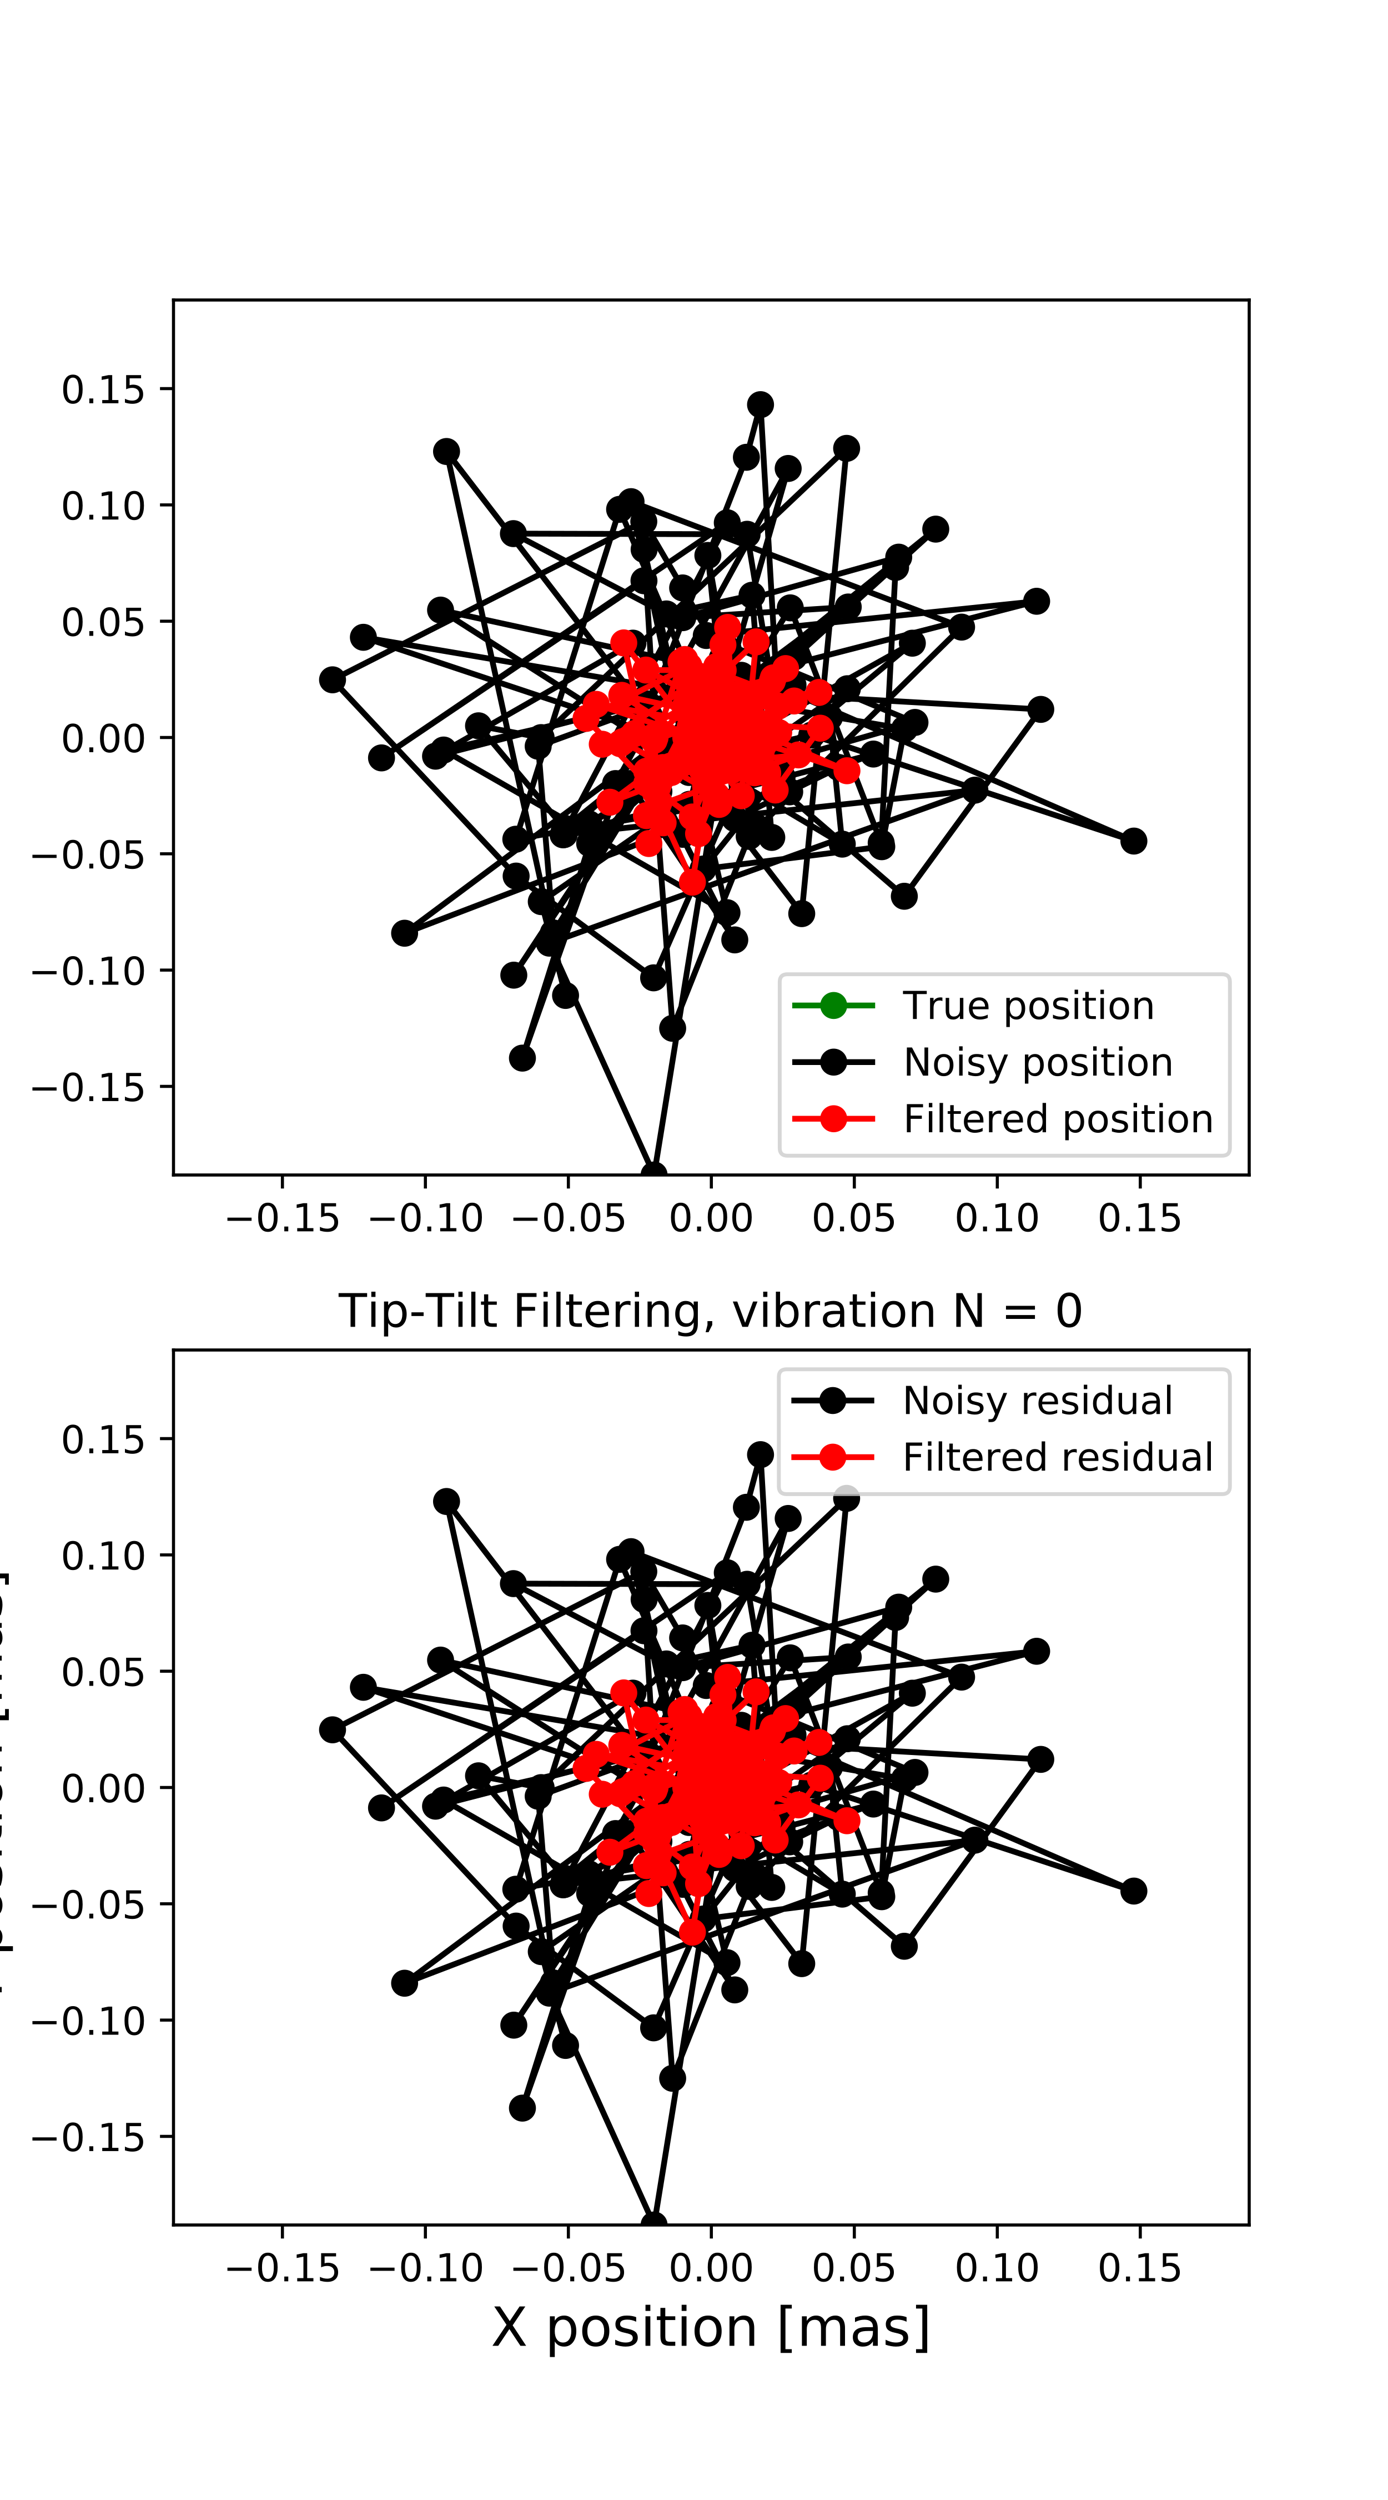 <?xml version="1.0" encoding="utf-8" standalone="no"?>
<!DOCTYPE svg PUBLIC "-//W3C//DTD SVG 1.1//EN"
  "http://www.w3.org/Graphics/SVG/1.1/DTD/svg11.dtd">
<!-- Created with matplotlib (http://matplotlib.org/) -->
<svg height="648pt" version="1.1" viewBox="0 0 360 648" width="360pt" xmlns="http://www.w3.org/2000/svg" xmlns:xlink="http://www.w3.org/1999/xlink">
 <defs>
  <style type="text/css">
*{stroke-linecap:butt;stroke-linejoin:round;}
  </style>
 </defs>
 <g id="figure_1">
  <g id="patch_1">
   <path d="M 0 648 
L 360 648 
L 360 0 
L 0 0 
z
" style="fill:#ffffff;"/>
  </g>
  <g id="axes_1">
   <g id="patch_2">
    <path d="M 45 304.56 
L 324 304.56 
L 324 77.76 
L 45 77.76 
z
" style="fill:#ffffff;"/>
   </g>
   <g id="matplotlib.axis_1">
    <g id="xtick_1">
     <g id="line2d_1">
      <defs>
       <path d="M 0 0 
L 0 3.5 
" id="m0f48910da9" style="stroke:#000000;stroke-width:0.8;"/>
      </defs>
      <g>
       <use style="stroke:#000000;stroke-width:0.8;" x="73.25" xlink:href="#m0f48910da9" y="304.56"/>
      </g>
     </g>
     <g id="text_1">
      <!-- −0.15 -->
      <defs>
       <path d="M 10.594 35.5 
L 73.188 35.5 
L 73.188 27.203 
L 10.594 27.203 
z
" id="DejaVuSans-2212"/>
       <path d="M 31.781 66.406 
Q 24.172 66.406 20.328 58.906 
Q 16.5 51.422 16.5 36.375 
Q 16.5 21.391 20.328 13.891 
Q 24.172 6.391 31.781 6.391 
Q 39.453 6.391 43.281 13.891 
Q 47.125 21.391 47.125 36.375 
Q 47.125 51.422 43.281 58.906 
Q 39.453 66.406 31.781 66.406 
z
M 31.781 74.219 
Q 44.047 74.219 50.516 64.516 
Q 56.984 54.828 56.984 36.375 
Q 56.984 17.969 50.516 8.266 
Q 44.047 -1.422 31.781 -1.422 
Q 19.531 -1.422 13.062 8.266 
Q 6.594 17.969 6.594 36.375 
Q 6.594 54.828 13.062 64.516 
Q 19.531 74.219 31.781 74.219 
z
" id="DejaVuSans-30"/>
       <path d="M 10.688 12.406 
L 21 12.406 
L 21 0 
L 10.688 0 
z
" id="DejaVuSans-2e"/>
       <path d="M 12.406 8.297 
L 28.516 8.297 
L 28.516 63.922 
L 10.984 60.406 
L 10.984 69.391 
L 28.422 72.906 
L 38.281 72.906 
L 38.281 8.297 
L 54.391 8.297 
L 54.391 0 
L 12.406 0 
z
" id="DejaVuSans-31"/>
       <path d="M 10.797 72.906 
L 49.516 72.906 
L 49.516 64.594 
L 19.828 64.594 
L 19.828 46.734 
Q 21.969 47.469 24.109 47.828 
Q 26.266 48.188 28.422 48.188 
Q 40.625 48.188 47.75 41.5 
Q 54.891 34.812 54.891 23.391 
Q 54.891 11.625 47.562 5.094 
Q 40.234 -1.422 26.906 -1.422 
Q 22.312 -1.422 17.547 -0.641 
Q 12.797 0.141 7.719 1.703 
L 7.719 11.625 
Q 12.109 9.234 16.797 8.062 
Q 21.484 6.891 26.703 6.891 
Q 35.156 6.891 40.078 11.328 
Q 45.016 15.766 45.016 23.391 
Q 45.016 31 40.078 35.438 
Q 35.156 39.891 26.703 39.891 
Q 22.75 39.891 18.812 39.016 
Q 14.891 38.141 10.797 36.281 
z
" id="DejaVuSans-35"/>
      </defs>
      <g transform="translate(57.928 319.158)scale(0.1 -0.1)">
       <use xlink:href="#DejaVuSans-2212"/>
       <use x="83.789" xlink:href="#DejaVuSans-30"/>
       <use x="147.412" xlink:href="#DejaVuSans-2e"/>
       <use x="179.199" xlink:href="#DejaVuSans-31"/>
       <use x="242.822" xlink:href="#DejaVuSans-35"/>
      </g>
     </g>
    </g>
    <g id="xtick_2">
     <g id="line2d_2">
      <g>
       <use style="stroke:#000000;stroke-width:0.8;" x="110.333" xlink:href="#m0f48910da9" y="304.56"/>
      </g>
     </g>
     <g id="text_2">
      <!-- −0.10 -->
      <g transform="translate(95.011 319.158)scale(0.1 -0.1)">
       <use xlink:href="#DejaVuSans-2212"/>
       <use x="83.789" xlink:href="#DejaVuSans-30"/>
       <use x="147.412" xlink:href="#DejaVuSans-2e"/>
       <use x="179.199" xlink:href="#DejaVuSans-31"/>
       <use x="242.822" xlink:href="#DejaVuSans-30"/>
      </g>
     </g>
    </g>
    <g id="xtick_3">
     <g id="line2d_3">
      <g>
       <use style="stroke:#000000;stroke-width:0.8;" x="147.417" xlink:href="#m0f48910da9" y="304.56"/>
      </g>
     </g>
     <g id="text_3">
      <!-- −0.05 -->
      <g transform="translate(132.094 319.158)scale(0.1 -0.1)">
       <use xlink:href="#DejaVuSans-2212"/>
       <use x="83.789" xlink:href="#DejaVuSans-30"/>
       <use x="147.412" xlink:href="#DejaVuSans-2e"/>
       <use x="179.199" xlink:href="#DejaVuSans-30"/>
       <use x="242.822" xlink:href="#DejaVuSans-35"/>
      </g>
     </g>
    </g>
    <g id="xtick_4">
     <g id="line2d_4">
      <g>
       <use style="stroke:#000000;stroke-width:0.8;" x="184.5" xlink:href="#m0f48910da9" y="304.56"/>
      </g>
     </g>
     <g id="text_4">
      <!-- 0.00 -->
      <g transform="translate(173.367 319.158)scale(0.1 -0.1)">
       <use xlink:href="#DejaVuSans-30"/>
       <use x="63.623" xlink:href="#DejaVuSans-2e"/>
       <use x="95.41" xlink:href="#DejaVuSans-30"/>
       <use x="159.033" xlink:href="#DejaVuSans-30"/>
      </g>
     </g>
    </g>
    <g id="xtick_5">
     <g id="line2d_5">
      <g>
       <use style="stroke:#000000;stroke-width:0.8;" x="221.583" xlink:href="#m0f48910da9" y="304.56"/>
      </g>
     </g>
     <g id="text_5">
      <!-- 0.05 -->
      <g transform="translate(210.45 319.158)scale(0.1 -0.1)">
       <use xlink:href="#DejaVuSans-30"/>
       <use x="63.623" xlink:href="#DejaVuSans-2e"/>
       <use x="95.41" xlink:href="#DejaVuSans-30"/>
       <use x="159.033" xlink:href="#DejaVuSans-35"/>
      </g>
     </g>
    </g>
    <g id="xtick_6">
     <g id="line2d_6">
      <g>
       <use style="stroke:#000000;stroke-width:0.8;" x="258.667" xlink:href="#m0f48910da9" y="304.56"/>
      </g>
     </g>
     <g id="text_6">
      <!-- 0.10 -->
      <g transform="translate(247.534 319.158)scale(0.1 -0.1)">
       <use xlink:href="#DejaVuSans-30"/>
       <use x="63.623" xlink:href="#DejaVuSans-2e"/>
       <use x="95.41" xlink:href="#DejaVuSans-31"/>
       <use x="159.033" xlink:href="#DejaVuSans-30"/>
      </g>
     </g>
    </g>
    <g id="xtick_7">
     <g id="line2d_7">
      <g>
       <use style="stroke:#000000;stroke-width:0.8;" x="295.75" xlink:href="#m0f48910da9" y="304.56"/>
      </g>
     </g>
     <g id="text_7">
      <!-- 0.15 -->
      <g transform="translate(284.617 319.158)scale(0.1 -0.1)">
       <use xlink:href="#DejaVuSans-30"/>
       <use x="63.623" xlink:href="#DejaVuSans-2e"/>
       <use x="95.41" xlink:href="#DejaVuSans-31"/>
       <use x="159.033" xlink:href="#DejaVuSans-35"/>
      </g>
     </g>
    </g>
   </g>
   <g id="matplotlib.axis_2">
    <g id="ytick_1">
     <g id="line2d_8">
      <defs>
       <path d="M 0 0 
L -3.5 0 
" id="mc4271d6084" style="stroke:#000000;stroke-width:0.8;"/>
      </defs>
      <g>
       <use style="stroke:#000000;stroke-width:0.8;" x="45" xlink:href="#mc4271d6084" y="281.595"/>
      </g>
     </g>
     <g id="text_8">
      <!-- −0.15 -->
      <g transform="translate(7.355 285.395)scale(0.1 -0.1)">
       <use xlink:href="#DejaVuSans-2212"/>
       <use x="83.789" xlink:href="#DejaVuSans-30"/>
       <use x="147.412" xlink:href="#DejaVuSans-2e"/>
       <use x="179.199" xlink:href="#DejaVuSans-31"/>
       <use x="242.822" xlink:href="#DejaVuSans-35"/>
      </g>
     </g>
    </g>
    <g id="ytick_2">
     <g id="line2d_9">
      <g>
       <use style="stroke:#000000;stroke-width:0.8;" x="45" xlink:href="#mc4271d6084" y="251.45"/>
      </g>
     </g>
     <g id="text_9">
      <!-- −0.10 -->
      <g transform="translate(7.355 255.249)scale(0.1 -0.1)">
       <use xlink:href="#DejaVuSans-2212"/>
       <use x="83.789" xlink:href="#DejaVuSans-30"/>
       <use x="147.412" xlink:href="#DejaVuSans-2e"/>
       <use x="179.199" xlink:href="#DejaVuSans-31"/>
       <use x="242.822" xlink:href="#DejaVuSans-30"/>
      </g>
     </g>
    </g>
    <g id="ytick_3">
     <g id="line2d_10">
      <g>
       <use style="stroke:#000000;stroke-width:0.8;" x="45" xlink:href="#mc4271d6084" y="221.305"/>
      </g>
     </g>
     <g id="text_10">
      <!-- −0.05 -->
      <g transform="translate(7.355 225.104)scale(0.1 -0.1)">
       <use xlink:href="#DejaVuSans-2212"/>
       <use x="83.789" xlink:href="#DejaVuSans-30"/>
       <use x="147.412" xlink:href="#DejaVuSans-2e"/>
       <use x="179.199" xlink:href="#DejaVuSans-30"/>
       <use x="242.822" xlink:href="#DejaVuSans-35"/>
      </g>
     </g>
    </g>
    <g id="ytick_4">
     <g id="line2d_11">
      <g>
       <use style="stroke:#000000;stroke-width:0.8;" x="45" xlink:href="#mc4271d6084" y="191.16"/>
      </g>
     </g>
     <g id="text_11">
      <!-- 0.00 -->
      <g transform="translate(15.734 194.959)scale(0.1 -0.1)">
       <use xlink:href="#DejaVuSans-30"/>
       <use x="63.623" xlink:href="#DejaVuSans-2e"/>
       <use x="95.41" xlink:href="#DejaVuSans-30"/>
       <use x="159.033" xlink:href="#DejaVuSans-30"/>
      </g>
     </g>
    </g>
    <g id="ytick_5">
     <g id="line2d_12">
      <g>
       <use style="stroke:#000000;stroke-width:0.8;" x="45" xlink:href="#mc4271d6084" y="161.015"/>
      </g>
     </g>
     <g id="text_12">
      <!-- 0.05 -->
      <g transform="translate(15.734 164.814)scale(0.1 -0.1)">
       <use xlink:href="#DejaVuSans-30"/>
       <use x="63.623" xlink:href="#DejaVuSans-2e"/>
       <use x="95.41" xlink:href="#DejaVuSans-30"/>
       <use x="159.033" xlink:href="#DejaVuSans-35"/>
      </g>
     </g>
    </g>
    <g id="ytick_6">
     <g id="line2d_13">
      <g>
       <use style="stroke:#000000;stroke-width:0.8;" x="45" xlink:href="#mc4271d6084" y="130.87"/>
      </g>
     </g>
     <g id="text_13">
      <!-- 0.10 -->
      <g transform="translate(15.734 134.669)scale(0.1 -0.1)">
       <use xlink:href="#DejaVuSans-30"/>
       <use x="63.623" xlink:href="#DejaVuSans-2e"/>
       <use x="95.41" xlink:href="#DejaVuSans-31"/>
       <use x="159.033" xlink:href="#DejaVuSans-30"/>
      </g>
     </g>
    </g>
    <g id="ytick_7">
     <g id="line2d_14">
      <g>
       <use style="stroke:#000000;stroke-width:0.8;" x="45" xlink:href="#mc4271d6084" y="100.725"/>
      </g>
     </g>
     <g id="text_14">
      <!-- 0.15 -->
      <g transform="translate(15.734 104.524)scale(0.1 -0.1)">
       <use xlink:href="#DejaVuSans-30"/>
       <use x="63.623" xlink:href="#DejaVuSans-2e"/>
       <use x="95.41" xlink:href="#DejaVuSans-31"/>
       <use x="159.033" xlink:href="#DejaVuSans-35"/>
      </g>
     </g>
    </g>
   </g>
   <g id="line2d_15">
    <path clip-path="url(#p660f9098fa)" d="M 184.5 191.16 
L 184.5 191.16 
L 184.5 191.16 
L 184.5 191.16 
L 184.5 191.16 
L 184.5 191.16 
L 184.5 191.16 
L 184.5 191.16 
L 184.5 191.16 
L 184.5 191.16 
L 184.5 191.16 
L 184.5 191.16 
L 184.5 191.16 
L 184.5 191.16 
L 184.5 191.16 
L 184.5 191.16 
L 184.5 191.16 
L 184.5 191.16 
L 184.5 191.16 
L 184.5 191.16 
L 184.5 191.16 
L 184.5 191.16 
L 184.5 191.16 
L 184.5 191.16 
L 184.5 191.16 
L 184.5 191.16 
L 184.5 191.16 
L 184.5 191.16 
L 184.5 191.16 
L 184.5 191.16 
L 184.5 191.16 
L 184.5 191.16 
L 184.5 191.16 
L 184.5 191.16 
L 184.5 191.16 
L 184.5 191.16 
L 184.5 191.16 
L 184.5 191.16 
L 184.5 191.16 
L 184.5 191.16 
L 184.5 191.16 
L 184.5 191.16 
L 184.5 191.16 
L 184.5 191.16 
L 184.5 191.16 
L 184.5 191.16 
L 184.5 191.16 
L 184.5 191.16 
L 184.5 191.16 
L 184.5 191.16 
L 184.5 191.16 
L 184.5 191.16 
L 184.5 191.16 
L 184.5 191.16 
L 184.5 191.16 
L 184.5 191.16 
L 184.5 191.16 
L 184.5 191.16 
L 184.5 191.16 
L 184.5 191.16 
L 184.5 191.16 
L 184.5 191.16 
L 184.5 191.16 
L 184.5 191.16 
L 184.5 191.16 
L 184.5 191.16 
L 184.5 191.16 
L 184.5 191.16 
L 184.5 191.16 
L 184.5 191.16 
L 184.5 191.16 
L 184.5 191.16 
L 184.5 191.16 
L 184.5 191.16 
L 184.5 191.16 
L 184.5 191.16 
L 184.5 191.16 
L 184.5 191.16 
L 184.5 191.16 
L 184.5 191.16 
L 184.5 191.16 
L 184.5 191.16 
L 184.5 191.16 
L 184.5 191.16 
L 184.5 191.16 
L 184.5 191.16 
L 184.5 191.16 
L 184.5 191.16 
L 184.5 191.16 
L 184.5 191.16 
L 184.5 191.16 
L 184.5 191.16 
L 184.5 191.16 
L 184.5 191.16 
L 184.5 191.16 
L 184.5 191.16 
L 184.5 191.16 
L 184.5 191.16 
L 184.5 191.16 
" style="fill:none;stroke:#008000;stroke-linecap:square;stroke-width:1.5;"/>
    <defs>
     <path d="M 0 3 
C 0.796 3 1.559 2.684 2.121 2.121 
C 2.684 1.559 3 0.796 3 0 
C 3 -0.796 2.684 -1.559 2.121 -2.121 
C 1.559 -2.684 0.796 -3 0 -3 
C -0.796 -3 -1.559 -2.684 -2.121 -2.121 
C -2.684 -1.559 -3 -0.796 -3 0 
C -3 0.796 -2.684 1.559 -2.121 2.121 
C -1.559 2.684 -0.796 3 0 3 
z
" id="m1e8c96dc5a" style="stroke:#008000;"/>
    </defs>
    <g clip-path="url(#p660f9098fa)">
     <use style="fill:#008000;stroke:#008000;" x="184.5" xlink:href="#m1e8c96dc5a" y="191.16"/>
     <use style="fill:#008000;stroke:#008000;" x="184.5" xlink:href="#m1e8c96dc5a" y="191.16"/>
     <use style="fill:#008000;stroke:#008000;" x="184.5" xlink:href="#m1e8c96dc5a" y="191.16"/>
     <use style="fill:#008000;stroke:#008000;" x="184.5" xlink:href="#m1e8c96dc5a" y="191.16"/>
     <use style="fill:#008000;stroke:#008000;" x="184.5" xlink:href="#m1e8c96dc5a" y="191.16"/>
     <use style="fill:#008000;stroke:#008000;" x="184.5" xlink:href="#m1e8c96dc5a" y="191.16"/>
     <use style="fill:#008000;stroke:#008000;" x="184.5" xlink:href="#m1e8c96dc5a" y="191.16"/>
     <use style="fill:#008000;stroke:#008000;" x="184.5" xlink:href="#m1e8c96dc5a" y="191.16"/>
     <use style="fill:#008000;stroke:#008000;" x="184.5" xlink:href="#m1e8c96dc5a" y="191.16"/>
     <use style="fill:#008000;stroke:#008000;" x="184.5" xlink:href="#m1e8c96dc5a" y="191.16"/>
     <use style="fill:#008000;stroke:#008000;" x="184.5" xlink:href="#m1e8c96dc5a" y="191.16"/>
     <use style="fill:#008000;stroke:#008000;" x="184.5" xlink:href="#m1e8c96dc5a" y="191.16"/>
     <use style="fill:#008000;stroke:#008000;" x="184.5" xlink:href="#m1e8c96dc5a" y="191.16"/>
     <use style="fill:#008000;stroke:#008000;" x="184.5" xlink:href="#m1e8c96dc5a" y="191.16"/>
     <use style="fill:#008000;stroke:#008000;" x="184.5" xlink:href="#m1e8c96dc5a" y="191.16"/>
     <use style="fill:#008000;stroke:#008000;" x="184.5" xlink:href="#m1e8c96dc5a" y="191.16"/>
     <use style="fill:#008000;stroke:#008000;" x="184.5" xlink:href="#m1e8c96dc5a" y="191.16"/>
     <use style="fill:#008000;stroke:#008000;" x="184.5" xlink:href="#m1e8c96dc5a" y="191.16"/>
     <use style="fill:#008000;stroke:#008000;" x="184.5" xlink:href="#m1e8c96dc5a" y="191.16"/>
     <use style="fill:#008000;stroke:#008000;" x="184.5" xlink:href="#m1e8c96dc5a" y="191.16"/>
     <use style="fill:#008000;stroke:#008000;" x="184.5" xlink:href="#m1e8c96dc5a" y="191.16"/>
     <use style="fill:#008000;stroke:#008000;" x="184.5" xlink:href="#m1e8c96dc5a" y="191.16"/>
     <use style="fill:#008000;stroke:#008000;" x="184.5" xlink:href="#m1e8c96dc5a" y="191.16"/>
     <use style="fill:#008000;stroke:#008000;" x="184.5" xlink:href="#m1e8c96dc5a" y="191.16"/>
     <use style="fill:#008000;stroke:#008000;" x="184.5" xlink:href="#m1e8c96dc5a" y="191.16"/>
     <use style="fill:#008000;stroke:#008000;" x="184.5" xlink:href="#m1e8c96dc5a" y="191.16"/>
     <use style="fill:#008000;stroke:#008000;" x="184.5" xlink:href="#m1e8c96dc5a" y="191.16"/>
     <use style="fill:#008000;stroke:#008000;" x="184.5" xlink:href="#m1e8c96dc5a" y="191.16"/>
     <use style="fill:#008000;stroke:#008000;" x="184.5" xlink:href="#m1e8c96dc5a" y="191.16"/>
     <use style="fill:#008000;stroke:#008000;" x="184.5" xlink:href="#m1e8c96dc5a" y="191.16"/>
     <use style="fill:#008000;stroke:#008000;" x="184.5" xlink:href="#m1e8c96dc5a" y="191.16"/>
     <use style="fill:#008000;stroke:#008000;" x="184.5" xlink:href="#m1e8c96dc5a" y="191.16"/>
     <use style="fill:#008000;stroke:#008000;" x="184.5" xlink:href="#m1e8c96dc5a" y="191.16"/>
     <use style="fill:#008000;stroke:#008000;" x="184.5" xlink:href="#m1e8c96dc5a" y="191.16"/>
     <use style="fill:#008000;stroke:#008000;" x="184.5" xlink:href="#m1e8c96dc5a" y="191.16"/>
     <use style="fill:#008000;stroke:#008000;" x="184.5" xlink:href="#m1e8c96dc5a" y="191.16"/>
     <use style="fill:#008000;stroke:#008000;" x="184.5" xlink:href="#m1e8c96dc5a" y="191.16"/>
     <use style="fill:#008000;stroke:#008000;" x="184.5" xlink:href="#m1e8c96dc5a" y="191.16"/>
     <use style="fill:#008000;stroke:#008000;" x="184.5" xlink:href="#m1e8c96dc5a" y="191.16"/>
     <use style="fill:#008000;stroke:#008000;" x="184.5" xlink:href="#m1e8c96dc5a" y="191.16"/>
     <use style="fill:#008000;stroke:#008000;" x="184.5" xlink:href="#m1e8c96dc5a" y="191.16"/>
     <use style="fill:#008000;stroke:#008000;" x="184.5" xlink:href="#m1e8c96dc5a" y="191.16"/>
     <use style="fill:#008000;stroke:#008000;" x="184.5" xlink:href="#m1e8c96dc5a" y="191.16"/>
     <use style="fill:#008000;stroke:#008000;" x="184.5" xlink:href="#m1e8c96dc5a" y="191.16"/>
     <use style="fill:#008000;stroke:#008000;" x="184.5" xlink:href="#m1e8c96dc5a" y="191.16"/>
     <use style="fill:#008000;stroke:#008000;" x="184.5" xlink:href="#m1e8c96dc5a" y="191.16"/>
     <use style="fill:#008000;stroke:#008000;" x="184.5" xlink:href="#m1e8c96dc5a" y="191.16"/>
     <use style="fill:#008000;stroke:#008000;" x="184.5" xlink:href="#m1e8c96dc5a" y="191.16"/>
     <use style="fill:#008000;stroke:#008000;" x="184.5" xlink:href="#m1e8c96dc5a" y="191.16"/>
     <use style="fill:#008000;stroke:#008000;" x="184.5" xlink:href="#m1e8c96dc5a" y="191.16"/>
     <use style="fill:#008000;stroke:#008000;" x="184.5" xlink:href="#m1e8c96dc5a" y="191.16"/>
     <use style="fill:#008000;stroke:#008000;" x="184.5" xlink:href="#m1e8c96dc5a" y="191.16"/>
     <use style="fill:#008000;stroke:#008000;" x="184.5" xlink:href="#m1e8c96dc5a" y="191.16"/>
     <use style="fill:#008000;stroke:#008000;" x="184.5" xlink:href="#m1e8c96dc5a" y="191.16"/>
     <use style="fill:#008000;stroke:#008000;" x="184.5" xlink:href="#m1e8c96dc5a" y="191.16"/>
     <use style="fill:#008000;stroke:#008000;" x="184.5" xlink:href="#m1e8c96dc5a" y="191.16"/>
     <use style="fill:#008000;stroke:#008000;" x="184.5" xlink:href="#m1e8c96dc5a" y="191.16"/>
     <use style="fill:#008000;stroke:#008000;" x="184.5" xlink:href="#m1e8c96dc5a" y="191.16"/>
     <use style="fill:#008000;stroke:#008000;" x="184.5" xlink:href="#m1e8c96dc5a" y="191.16"/>
     <use style="fill:#008000;stroke:#008000;" x="184.5" xlink:href="#m1e8c96dc5a" y="191.16"/>
     <use style="fill:#008000;stroke:#008000;" x="184.5" xlink:href="#m1e8c96dc5a" y="191.16"/>
     <use style="fill:#008000;stroke:#008000;" x="184.5" xlink:href="#m1e8c96dc5a" y="191.16"/>
     <use style="fill:#008000;stroke:#008000;" x="184.5" xlink:href="#m1e8c96dc5a" y="191.16"/>
     <use style="fill:#008000;stroke:#008000;" x="184.5" xlink:href="#m1e8c96dc5a" y="191.16"/>
     <use style="fill:#008000;stroke:#008000;" x="184.5" xlink:href="#m1e8c96dc5a" y="191.16"/>
     <use style="fill:#008000;stroke:#008000;" x="184.5" xlink:href="#m1e8c96dc5a" y="191.16"/>
     <use style="fill:#008000;stroke:#008000;" x="184.5" xlink:href="#m1e8c96dc5a" y="191.16"/>
     <use style="fill:#008000;stroke:#008000;" x="184.5" xlink:href="#m1e8c96dc5a" y="191.16"/>
     <use style="fill:#008000;stroke:#008000;" x="184.5" xlink:href="#m1e8c96dc5a" y="191.16"/>
     <use style="fill:#008000;stroke:#008000;" x="184.5" xlink:href="#m1e8c96dc5a" y="191.16"/>
     <use style="fill:#008000;stroke:#008000;" x="184.5" xlink:href="#m1e8c96dc5a" y="191.16"/>
     <use style="fill:#008000;stroke:#008000;" x="184.5" xlink:href="#m1e8c96dc5a" y="191.16"/>
     <use style="fill:#008000;stroke:#008000;" x="184.5" xlink:href="#m1e8c96dc5a" y="191.16"/>
     <use style="fill:#008000;stroke:#008000;" x="184.5" xlink:href="#m1e8c96dc5a" y="191.16"/>
     <use style="fill:#008000;stroke:#008000;" x="184.5" xlink:href="#m1e8c96dc5a" y="191.16"/>
     <use style="fill:#008000;stroke:#008000;" x="184.5" xlink:href="#m1e8c96dc5a" y="191.16"/>
     <use style="fill:#008000;stroke:#008000;" x="184.5" xlink:href="#m1e8c96dc5a" y="191.16"/>
     <use style="fill:#008000;stroke:#008000;" x="184.5" xlink:href="#m1e8c96dc5a" y="191.16"/>
     <use style="fill:#008000;stroke:#008000;" x="184.5" xlink:href="#m1e8c96dc5a" y="191.16"/>
     <use style="fill:#008000;stroke:#008000;" x="184.5" xlink:href="#m1e8c96dc5a" y="191.16"/>
     <use style="fill:#008000;stroke:#008000;" x="184.5" xlink:href="#m1e8c96dc5a" y="191.16"/>
     <use style="fill:#008000;stroke:#008000;" x="184.5" xlink:href="#m1e8c96dc5a" y="191.16"/>
     <use style="fill:#008000;stroke:#008000;" x="184.5" xlink:href="#m1e8c96dc5a" y="191.16"/>
     <use style="fill:#008000;stroke:#008000;" x="184.5" xlink:href="#m1e8c96dc5a" y="191.16"/>
     <use style="fill:#008000;stroke:#008000;" x="184.5" xlink:href="#m1e8c96dc5a" y="191.16"/>
     <use style="fill:#008000;stroke:#008000;" x="184.5" xlink:href="#m1e8c96dc5a" y="191.16"/>
     <use style="fill:#008000;stroke:#008000;" x="184.5" xlink:href="#m1e8c96dc5a" y="191.16"/>
     <use style="fill:#008000;stroke:#008000;" x="184.5" xlink:href="#m1e8c96dc5a" y="191.16"/>
     <use style="fill:#008000;stroke:#008000;" x="184.5" xlink:href="#m1e8c96dc5a" y="191.16"/>
     <use style="fill:#008000;stroke:#008000;" x="184.5" xlink:href="#m1e8c96dc5a" y="191.16"/>
     <use style="fill:#008000;stroke:#008000;" x="184.5" xlink:href="#m1e8c96dc5a" y="191.16"/>
     <use style="fill:#008000;stroke:#008000;" x="184.5" xlink:href="#m1e8c96dc5a" y="191.16"/>
     <use style="fill:#008000;stroke:#008000;" x="184.5" xlink:href="#m1e8c96dc5a" y="191.16"/>
     <use style="fill:#008000;stroke:#008000;" x="184.5" xlink:href="#m1e8c96dc5a" y="191.16"/>
     <use style="fill:#008000;stroke:#008000;" x="184.5" xlink:href="#m1e8c96dc5a" y="191.16"/>
     <use style="fill:#008000;stroke:#008000;" x="184.5" xlink:href="#m1e8c96dc5a" y="191.16"/>
     <use style="fill:#008000;stroke:#008000;" x="184.5" xlink:href="#m1e8c96dc5a" y="191.16"/>
     <use style="fill:#008000;stroke:#008000;" x="184.5" xlink:href="#m1e8c96dc5a" y="191.16"/>
     <use style="fill:#008000;stroke:#008000;" x="184.5" xlink:href="#m1e8c96dc5a" y="191.16"/>
    </g>
   </g>
   <g id="line2d_16">
    <path clip-path="url(#p660f9098fa)" d="M 184.5 191.16 
L 204.429 121.428 
L 159.657 203.099 
L 199.194 193.067 
L 210.544 190.522 
L 294.095 218.007 
L 187.64 171.885 
L 133.264 252.761 
L 188.89 168.351 
L 178.859 208.474 
L 205.684 177.553 
L 152.737 213.54 
L 236.632 166.714 
L 177.112 216.255 
L 164.449 191.318 
L 168.434 185.58 
L 174.467 266.542 
L 194.313 216.789 
L 249.404 162.549 
L 163.673 130.029 
L 178.704 200.229 
L 204.969 157.559 
L 228.55 218.502 
L 232.293 147.084 
L 104.943 241.892 
L 226.529 195.452 
L 146.342 216.304 
L 252.854 204.809 
L 142.489 244.466 
L 169.651 304.56 
L 187.852 191.981 
L 234.551 232.312 
L 269.941 183.874 
L 179.71 178.791 
L 139.587 193.426 
L 143.521 241.823 
L 187.3 170.677 
L 177.052 152.391 
L 166.979 135.175 
L 86.25 176.209 
L 133.868 227.081 
L 169.527 253.456 
L 205.913 170.317 
L 233.1 144.414 
L 177.087 160.099 
L 220.004 157.333 
L 163.229 203.099 
L 190.577 243.621 
L 170.896 205.159 
L 167.064 142.426 
L 188.554 236.566 
L 115.06 194.408 
L 167.961 182.45 
L 135.5 274.265 
L 152.936 218.634 
L 242.705 137.15 
L 146.408 214.692 
L 124.114 188.129 
L 140.353 191.186 
L 219.588 116.217 
L 207.943 236.815 
L 115.819 117.029 
L 146.686 258.019 
L 140.388 233.704 
L 219.782 178.518 
L 182.354 225.26 
L 228.703 219.468 
L 234.617 188.931 
L 94.25 165.189 
L 202.86 201.358 
L 197.258 104.885 
L 193.589 118.531 
L 166.6 187.943 
L 218.459 218.798 
L 215.139 185.927 
L 217.554 198.932 
L 190.616 212.19 
L 183.596 143.969 
L 196.014 214.308 
L 160.705 132.024 
L 133.787 217.527 
L 204.825 205.243 
L 193.778 138.485 
L 133.161 138.314 
L 172.848 159.132 
L 195.055 154.284 
L 200.174 217.061 
L 164.159 166.702 
L 112.964 196.004 
L 268.87 155.849 
L 183.185 164.724 
L 237.315 187.253 
L 183.941 202.604 
L 114.269 158.135 
L 192.286 175.041 
L 146.047 216.388 
L 188.633 135.505 
L 98.952 196.447 
L 167.024 150.532 
" style="fill:none;stroke:#000000;stroke-linecap:square;stroke-width:1.5;"/>
    <defs>
     <path d="M 0 3 
C 0.796 3 1.559 2.684 2.121 2.121 
C 2.684 1.559 3 0.796 3 0 
C 3 -0.796 2.684 -1.559 2.121 -2.121 
C 1.559 -2.684 0.796 -3 0 -3 
C -0.796 -3 -1.559 -2.684 -2.121 -2.121 
C -2.684 -1.559 -3 -0.796 -3 0 
C -3 0.796 -2.684 1.559 -2.121 2.121 
C -1.559 2.684 -0.796 3 0 3 
z
" id="me624963ad7" style="stroke:#000000;"/>
    </defs>
    <g clip-path="url(#p660f9098fa)">
     <use style="stroke:#000000;" x="184.5" xlink:href="#me624963ad7" y="191.16"/>
     <use style="stroke:#000000;" x="204.429" xlink:href="#me624963ad7" y="121.428"/>
     <use style="stroke:#000000;" x="159.657" xlink:href="#me624963ad7" y="203.099"/>
     <use style="stroke:#000000;" x="199.194" xlink:href="#me624963ad7" y="193.067"/>
     <use style="stroke:#000000;" x="210.544" xlink:href="#me624963ad7" y="190.522"/>
     <use style="stroke:#000000;" x="294.095" xlink:href="#me624963ad7" y="218.007"/>
     <use style="stroke:#000000;" x="187.64" xlink:href="#me624963ad7" y="171.885"/>
     <use style="stroke:#000000;" x="133.264" xlink:href="#me624963ad7" y="252.761"/>
     <use style="stroke:#000000;" x="188.89" xlink:href="#me624963ad7" y="168.351"/>
     <use style="stroke:#000000;" x="178.859" xlink:href="#me624963ad7" y="208.474"/>
     <use style="stroke:#000000;" x="205.684" xlink:href="#me624963ad7" y="177.553"/>
     <use style="stroke:#000000;" x="152.737" xlink:href="#me624963ad7" y="213.54"/>
     <use style="stroke:#000000;" x="236.632" xlink:href="#me624963ad7" y="166.714"/>
     <use style="stroke:#000000;" x="177.112" xlink:href="#me624963ad7" y="216.255"/>
     <use style="stroke:#000000;" x="164.449" xlink:href="#me624963ad7" y="191.318"/>
     <use style="stroke:#000000;" x="168.434" xlink:href="#me624963ad7" y="185.58"/>
     <use style="stroke:#000000;" x="174.467" xlink:href="#me624963ad7" y="266.542"/>
     <use style="stroke:#000000;" x="194.313" xlink:href="#me624963ad7" y="216.789"/>
     <use style="stroke:#000000;" x="249.404" xlink:href="#me624963ad7" y="162.549"/>
     <use style="stroke:#000000;" x="163.673" xlink:href="#me624963ad7" y="130.029"/>
     <use style="stroke:#000000;" x="178.704" xlink:href="#me624963ad7" y="200.229"/>
     <use style="stroke:#000000;" x="204.969" xlink:href="#me624963ad7" y="157.559"/>
     <use style="stroke:#000000;" x="228.55" xlink:href="#me624963ad7" y="218.502"/>
     <use style="stroke:#000000;" x="232.293" xlink:href="#me624963ad7" y="147.084"/>
     <use style="stroke:#000000;" x="104.943" xlink:href="#me624963ad7" y="241.892"/>
     <use style="stroke:#000000;" x="226.529" xlink:href="#me624963ad7" y="195.452"/>
     <use style="stroke:#000000;" x="146.342" xlink:href="#me624963ad7" y="216.304"/>
     <use style="stroke:#000000;" x="252.854" xlink:href="#me624963ad7" y="204.809"/>
     <use style="stroke:#000000;" x="142.489" xlink:href="#me624963ad7" y="244.466"/>
     <use style="stroke:#000000;" x="169.651" xlink:href="#me624963ad7" y="304.56"/>
     <use style="stroke:#000000;" x="187.852" xlink:href="#me624963ad7" y="191.981"/>
     <use style="stroke:#000000;" x="234.551" xlink:href="#me624963ad7" y="232.312"/>
     <use style="stroke:#000000;" x="269.941" xlink:href="#me624963ad7" y="183.874"/>
     <use style="stroke:#000000;" x="179.71" xlink:href="#me624963ad7" y="178.791"/>
     <use style="stroke:#000000;" x="139.587" xlink:href="#me624963ad7" y="193.426"/>
     <use style="stroke:#000000;" x="143.521" xlink:href="#me624963ad7" y="241.823"/>
     <use style="stroke:#000000;" x="187.3" xlink:href="#me624963ad7" y="170.677"/>
     <use style="stroke:#000000;" x="177.052" xlink:href="#me624963ad7" y="152.391"/>
     <use style="stroke:#000000;" x="166.979" xlink:href="#me624963ad7" y="135.175"/>
     <use style="stroke:#000000;" x="86.25" xlink:href="#me624963ad7" y="176.209"/>
     <use style="stroke:#000000;" x="133.868" xlink:href="#me624963ad7" y="227.081"/>
     <use style="stroke:#000000;" x="169.527" xlink:href="#me624963ad7" y="253.456"/>
     <use style="stroke:#000000;" x="205.913" xlink:href="#me624963ad7" y="170.317"/>
     <use style="stroke:#000000;" x="233.1" xlink:href="#me624963ad7" y="144.414"/>
     <use style="stroke:#000000;" x="177.087" xlink:href="#me624963ad7" y="160.099"/>
     <use style="stroke:#000000;" x="220.004" xlink:href="#me624963ad7" y="157.333"/>
     <use style="stroke:#000000;" x="163.229" xlink:href="#me624963ad7" y="203.099"/>
     <use style="stroke:#000000;" x="190.577" xlink:href="#me624963ad7" y="243.621"/>
     <use style="stroke:#000000;" x="170.896" xlink:href="#me624963ad7" y="205.159"/>
     <use style="stroke:#000000;" x="167.064" xlink:href="#me624963ad7" y="142.426"/>
     <use style="stroke:#000000;" x="188.554" xlink:href="#me624963ad7" y="236.566"/>
     <use style="stroke:#000000;" x="115.06" xlink:href="#me624963ad7" y="194.408"/>
     <use style="stroke:#000000;" x="167.961" xlink:href="#me624963ad7" y="182.45"/>
     <use style="stroke:#000000;" x="135.5" xlink:href="#me624963ad7" y="274.265"/>
     <use style="stroke:#000000;" x="152.936" xlink:href="#me624963ad7" y="218.634"/>
     <use style="stroke:#000000;" x="242.705" xlink:href="#me624963ad7" y="137.15"/>
     <use style="stroke:#000000;" x="146.408" xlink:href="#me624963ad7" y="214.692"/>
     <use style="stroke:#000000;" x="124.114" xlink:href="#me624963ad7" y="188.129"/>
     <use style="stroke:#000000;" x="140.353" xlink:href="#me624963ad7" y="191.186"/>
     <use style="stroke:#000000;" x="219.588" xlink:href="#me624963ad7" y="116.217"/>
     <use style="stroke:#000000;" x="207.943" xlink:href="#me624963ad7" y="236.815"/>
     <use style="stroke:#000000;" x="115.819" xlink:href="#me624963ad7" y="117.029"/>
     <use style="stroke:#000000;" x="146.686" xlink:href="#me624963ad7" y="258.019"/>
     <use style="stroke:#000000;" x="140.388" xlink:href="#me624963ad7" y="233.704"/>
     <use style="stroke:#000000;" x="219.782" xlink:href="#me624963ad7" y="178.518"/>
     <use style="stroke:#000000;" x="182.354" xlink:href="#me624963ad7" y="225.26"/>
     <use style="stroke:#000000;" x="228.703" xlink:href="#me624963ad7" y="219.468"/>
     <use style="stroke:#000000;" x="234.617" xlink:href="#me624963ad7" y="188.931"/>
     <use style="stroke:#000000;" x="94.25" xlink:href="#me624963ad7" y="165.189"/>
     <use style="stroke:#000000;" x="202.86" xlink:href="#me624963ad7" y="201.358"/>
     <use style="stroke:#000000;" x="197.258" xlink:href="#me624963ad7" y="104.885"/>
     <use style="stroke:#000000;" x="193.589" xlink:href="#me624963ad7" y="118.531"/>
     <use style="stroke:#000000;" x="166.6" xlink:href="#me624963ad7" y="187.943"/>
     <use style="stroke:#000000;" x="218.459" xlink:href="#me624963ad7" y="218.798"/>
     <use style="stroke:#000000;" x="215.139" xlink:href="#me624963ad7" y="185.927"/>
     <use style="stroke:#000000;" x="217.554" xlink:href="#me624963ad7" y="198.932"/>
     <use style="stroke:#000000;" x="190.616" xlink:href="#me624963ad7" y="212.19"/>
     <use style="stroke:#000000;" x="183.596" xlink:href="#me624963ad7" y="143.969"/>
     <use style="stroke:#000000;" x="196.014" xlink:href="#me624963ad7" y="214.308"/>
     <use style="stroke:#000000;" x="160.705" xlink:href="#me624963ad7" y="132.024"/>
     <use style="stroke:#000000;" x="133.787" xlink:href="#me624963ad7" y="217.527"/>
     <use style="stroke:#000000;" x="204.825" xlink:href="#me624963ad7" y="205.243"/>
     <use style="stroke:#000000;" x="193.778" xlink:href="#me624963ad7" y="138.485"/>
     <use style="stroke:#000000;" x="133.161" xlink:href="#me624963ad7" y="138.314"/>
     <use style="stroke:#000000;" x="172.848" xlink:href="#me624963ad7" y="159.132"/>
     <use style="stroke:#000000;" x="195.055" xlink:href="#me624963ad7" y="154.284"/>
     <use style="stroke:#000000;" x="200.174" xlink:href="#me624963ad7" y="217.061"/>
     <use style="stroke:#000000;" x="164.159" xlink:href="#me624963ad7" y="166.702"/>
     <use style="stroke:#000000;" x="112.964" xlink:href="#me624963ad7" y="196.004"/>
     <use style="stroke:#000000;" x="268.87" xlink:href="#me624963ad7" y="155.849"/>
     <use style="stroke:#000000;" x="183.185" xlink:href="#me624963ad7" y="164.724"/>
     <use style="stroke:#000000;" x="237.315" xlink:href="#me624963ad7" y="187.253"/>
     <use style="stroke:#000000;" x="183.941" xlink:href="#me624963ad7" y="202.604"/>
     <use style="stroke:#000000;" x="114.269" xlink:href="#me624963ad7" y="158.135"/>
     <use style="stroke:#000000;" x="192.286" xlink:href="#me624963ad7" y="175.041"/>
     <use style="stroke:#000000;" x="146.047" xlink:href="#me624963ad7" y="216.388"/>
     <use style="stroke:#000000;" x="188.633" xlink:href="#me624963ad7" y="135.505"/>
     <use style="stroke:#000000;" x="98.952" xlink:href="#me624963ad7" y="196.447"/>
     <use style="stroke:#000000;" x="167.024" xlink:href="#me624963ad7" y="150.532"/>
    </g>
   </g>
   <g id="line2d_17">
    <path clip-path="url(#p660f9098fa)" d="M 184.5 191.16 
L 187.3 181.363 
L 178.709 193.943 
L 188.672 191.701 
L 192.55 190.963 
L 219.67 199.775 
L 185.525 184.87 
L 167.656 211.412 
L 185.948 183.636 
L 182.637 196.88 
L 191.502 186.662 
L 173.997 198.56 
L 201.74 183.076 
L 182.057 199.46 
L 177.868 191.212 
L 179.186 189.314 
L 181.182 216.092 
L 187.746 199.637 
L 205.967 181.697 
L 177.612 170.941 
L 182.583 194.159 
L 191.27 180.047 
L 199.069 200.203 
L 200.307 176.582 
L 158.187 207.939 
L 198.401 192.58 
L 171.879 199.476 
L 207.108 195.674 
L 170.605 208.791 
L 179.589 228.666 
L 185.609 191.431 
L 201.054 204.771 
L 212.759 188.75 
L 182.916 187.069 
L 169.646 191.909 
L 170.946 207.916 
L 185.426 184.386 
L 182.037 178.337 
L 178.705 172.643 
L 152.004 186.215 
L 167.754 203.041 
L 179.548 211.764 
L 191.582 184.266 
L 200.574 175.699 
L 182.048 180.887 
L 196.243 179.972 
L 177.465 195.109 
L 186.51 208.511 
L 180 195.79 
L 178.733 175.042 
L 185.841 206.178 
L 161.533 192.234 
L 179.03 188.279 
L 168.294 218.646 
L 174.061 200.247 
L 203.751 173.297 
L 171.901 198.943 
L 164.528 190.158 
L 169.899 191.169 
L 196.105 166.373 
L 192.254 206.26 
L 161.784 166.642 
L 171.993 213.273 
L 169.91 205.231 
L 196.169 186.979 
L 183.79 202.438 
L 199.12 200.523 
L 201.076 190.423 
L 154.65 182.57 
L 190.572 194.533 
L 188.72 162.625 
L 187.506 167.139 
L 178.58 190.096 
L 195.732 200.301 
L 194.634 189.429 
L 195.432 193.731 
L 186.523 198.115 
L 184.201 175.552 
L 188.308 198.816 
L 176.63 171.601 
L 167.727 199.881 
L 191.222 195.818 
L 187.569 173.738 
L 167.52 173.682 
L 180.646 180.567 
L 187.991 178.964 
L 189.684 199.727 
L 177.772 183.071 
L 160.84 192.762 
L 212.405 179.481 
L 184.065 182.417 
L 201.968 189.868 
L 184.315 194.945 
L 161.272 180.237 
L 187.075 185.829 
L 171.782 199.504 
L 185.867 172.752 
L 156.205 192.909 
L 178.72 177.722 
" style="fill:none;stroke:#ff0000;stroke-linecap:square;stroke-width:1.5;"/>
    <defs>
     <path d="M 0 3 
C 0.796 3 1.559 2.684 2.121 2.121 
C 2.684 1.559 3 0.796 3 0 
C 3 -0.796 2.684 -1.559 2.121 -2.121 
C 1.559 -2.684 0.796 -3 0 -3 
C -0.796 -3 -1.559 -2.684 -2.121 -2.121 
C -2.684 -1.559 -3 -0.796 -3 0 
C -3 0.796 -2.684 1.559 -2.121 2.121 
C -1.559 2.684 -0.796 3 0 3 
z
" id="m025669fced" style="stroke:#ff0000;"/>
    </defs>
    <g clip-path="url(#p660f9098fa)">
     <use style="fill:#ff0000;stroke:#ff0000;" x="184.5" xlink:href="#m025669fced" y="191.16"/>
     <use style="fill:#ff0000;stroke:#ff0000;" x="187.3" xlink:href="#m025669fced" y="181.363"/>
     <use style="fill:#ff0000;stroke:#ff0000;" x="178.709" xlink:href="#m025669fced" y="193.943"/>
     <use style="fill:#ff0000;stroke:#ff0000;" x="188.672" xlink:href="#m025669fced" y="191.701"/>
     <use style="fill:#ff0000;stroke:#ff0000;" x="192.55" xlink:href="#m025669fced" y="190.963"/>
     <use style="fill:#ff0000;stroke:#ff0000;" x="219.67" xlink:href="#m025669fced" y="199.775"/>
     <use style="fill:#ff0000;stroke:#ff0000;" x="185.525" xlink:href="#m025669fced" y="184.87"/>
     <use style="fill:#ff0000;stroke:#ff0000;" x="167.656" xlink:href="#m025669fced" y="211.412"/>
     <use style="fill:#ff0000;stroke:#ff0000;" x="185.948" xlink:href="#m025669fced" y="183.636"/>
     <use style="fill:#ff0000;stroke:#ff0000;" x="182.637" xlink:href="#m025669fced" y="196.88"/>
     <use style="fill:#ff0000;stroke:#ff0000;" x="191.502" xlink:href="#m025669fced" y="186.662"/>
     <use style="fill:#ff0000;stroke:#ff0000;" x="173.997" xlink:href="#m025669fced" y="198.56"/>
     <use style="fill:#ff0000;stroke:#ff0000;" x="201.74" xlink:href="#m025669fced" y="183.076"/>
     <use style="fill:#ff0000;stroke:#ff0000;" x="182.057" xlink:href="#m025669fced" y="199.46"/>
     <use style="fill:#ff0000;stroke:#ff0000;" x="177.868" xlink:href="#m025669fced" y="191.212"/>
     <use style="fill:#ff0000;stroke:#ff0000;" x="179.186" xlink:href="#m025669fced" y="189.314"/>
     <use style="fill:#ff0000;stroke:#ff0000;" x="181.182" xlink:href="#m025669fced" y="216.092"/>
     <use style="fill:#ff0000;stroke:#ff0000;" x="187.746" xlink:href="#m025669fced" y="199.637"/>
     <use style="fill:#ff0000;stroke:#ff0000;" x="205.967" xlink:href="#m025669fced" y="181.697"/>
     <use style="fill:#ff0000;stroke:#ff0000;" x="177.612" xlink:href="#m025669fced" y="170.941"/>
     <use style="fill:#ff0000;stroke:#ff0000;" x="182.583" xlink:href="#m025669fced" y="194.159"/>
     <use style="fill:#ff0000;stroke:#ff0000;" x="191.27" xlink:href="#m025669fced" y="180.047"/>
     <use style="fill:#ff0000;stroke:#ff0000;" x="199.069" xlink:href="#m025669fced" y="200.203"/>
     <use style="fill:#ff0000;stroke:#ff0000;" x="200.307" xlink:href="#m025669fced" y="176.582"/>
     <use style="fill:#ff0000;stroke:#ff0000;" x="158.187" xlink:href="#m025669fced" y="207.939"/>
     <use style="fill:#ff0000;stroke:#ff0000;" x="198.401" xlink:href="#m025669fced" y="192.58"/>
     <use style="fill:#ff0000;stroke:#ff0000;" x="171.879" xlink:href="#m025669fced" y="199.476"/>
     <use style="fill:#ff0000;stroke:#ff0000;" x="207.108" xlink:href="#m025669fced" y="195.674"/>
     <use style="fill:#ff0000;stroke:#ff0000;" x="170.605" xlink:href="#m025669fced" y="208.791"/>
     <use style="fill:#ff0000;stroke:#ff0000;" x="179.589" xlink:href="#m025669fced" y="228.666"/>
     <use style="fill:#ff0000;stroke:#ff0000;" x="185.609" xlink:href="#m025669fced" y="191.431"/>
     <use style="fill:#ff0000;stroke:#ff0000;" x="201.054" xlink:href="#m025669fced" y="204.771"/>
     <use style="fill:#ff0000;stroke:#ff0000;" x="212.759" xlink:href="#m025669fced" y="188.75"/>
     <use style="fill:#ff0000;stroke:#ff0000;" x="182.916" xlink:href="#m025669fced" y="187.069"/>
     <use style="fill:#ff0000;stroke:#ff0000;" x="169.646" xlink:href="#m025669fced" y="191.909"/>
     <use style="fill:#ff0000;stroke:#ff0000;" x="170.946" xlink:href="#m025669fced" y="207.916"/>
     <use style="fill:#ff0000;stroke:#ff0000;" x="185.426" xlink:href="#m025669fced" y="184.386"/>
     <use style="fill:#ff0000;stroke:#ff0000;" x="182.037" xlink:href="#m025669fced" y="178.337"/>
     <use style="fill:#ff0000;stroke:#ff0000;" x="178.705" xlink:href="#m025669fced" y="172.643"/>
     <use style="fill:#ff0000;stroke:#ff0000;" x="152.004" xlink:href="#m025669fced" y="186.215"/>
     <use style="fill:#ff0000;stroke:#ff0000;" x="167.754" xlink:href="#m025669fced" y="203.041"/>
     <use style="fill:#ff0000;stroke:#ff0000;" x="179.548" xlink:href="#m025669fced" y="211.764"/>
     <use style="fill:#ff0000;stroke:#ff0000;" x="191.582" xlink:href="#m025669fced" y="184.266"/>
     <use style="fill:#ff0000;stroke:#ff0000;" x="200.574" xlink:href="#m025669fced" y="175.699"/>
     <use style="fill:#ff0000;stroke:#ff0000;" x="182.048" xlink:href="#m025669fced" y="180.887"/>
     <use style="fill:#ff0000;stroke:#ff0000;" x="196.243" xlink:href="#m025669fced" y="179.972"/>
     <use style="fill:#ff0000;stroke:#ff0000;" x="177.465" xlink:href="#m025669fced" y="195.109"/>
     <use style="fill:#ff0000;stroke:#ff0000;" x="186.51" xlink:href="#m025669fced" y="208.511"/>
     <use style="fill:#ff0000;stroke:#ff0000;" x="180" xlink:href="#m025669fced" y="195.79"/>
     <use style="fill:#ff0000;stroke:#ff0000;" x="178.733" xlink:href="#m025669fced" y="175.042"/>
     <use style="fill:#ff0000;stroke:#ff0000;" x="185.841" xlink:href="#m025669fced" y="206.178"/>
     <use style="fill:#ff0000;stroke:#ff0000;" x="161.533" xlink:href="#m025669fced" y="192.234"/>
     <use style="fill:#ff0000;stroke:#ff0000;" x="179.03" xlink:href="#m025669fced" y="188.279"/>
     <use style="fill:#ff0000;stroke:#ff0000;" x="168.294" xlink:href="#m025669fced" y="218.646"/>
     <use style="fill:#ff0000;stroke:#ff0000;" x="174.061" xlink:href="#m025669fced" y="200.247"/>
     <use style="fill:#ff0000;stroke:#ff0000;" x="203.751" xlink:href="#m025669fced" y="173.297"/>
     <use style="fill:#ff0000;stroke:#ff0000;" x="171.901" xlink:href="#m025669fced" y="198.943"/>
     <use style="fill:#ff0000;stroke:#ff0000;" x="164.528" xlink:href="#m025669fced" y="190.158"/>
     <use style="fill:#ff0000;stroke:#ff0000;" x="169.899" xlink:href="#m025669fced" y="191.169"/>
     <use style="fill:#ff0000;stroke:#ff0000;" x="196.105" xlink:href="#m025669fced" y="166.373"/>
     <use style="fill:#ff0000;stroke:#ff0000;" x="192.254" xlink:href="#m025669fced" y="206.26"/>
     <use style="fill:#ff0000;stroke:#ff0000;" x="161.784" xlink:href="#m025669fced" y="166.642"/>
     <use style="fill:#ff0000;stroke:#ff0000;" x="171.993" xlink:href="#m025669fced" y="213.273"/>
     <use style="fill:#ff0000;stroke:#ff0000;" x="169.91" xlink:href="#m025669fced" y="205.231"/>
     <use style="fill:#ff0000;stroke:#ff0000;" x="196.169" xlink:href="#m025669fced" y="186.979"/>
     <use style="fill:#ff0000;stroke:#ff0000;" x="183.79" xlink:href="#m025669fced" y="202.438"/>
     <use style="fill:#ff0000;stroke:#ff0000;" x="199.12" xlink:href="#m025669fced" y="200.523"/>
     <use style="fill:#ff0000;stroke:#ff0000;" x="201.076" xlink:href="#m025669fced" y="190.423"/>
     <use style="fill:#ff0000;stroke:#ff0000;" x="154.65" xlink:href="#m025669fced" y="182.57"/>
     <use style="fill:#ff0000;stroke:#ff0000;" x="190.572" xlink:href="#m025669fced" y="194.533"/>
     <use style="fill:#ff0000;stroke:#ff0000;" x="188.72" xlink:href="#m025669fced" y="162.625"/>
     <use style="fill:#ff0000;stroke:#ff0000;" x="187.506" xlink:href="#m025669fced" y="167.139"/>
     <use style="fill:#ff0000;stroke:#ff0000;" x="178.58" xlink:href="#m025669fced" y="190.096"/>
     <use style="fill:#ff0000;stroke:#ff0000;" x="195.732" xlink:href="#m025669fced" y="200.301"/>
     <use style="fill:#ff0000;stroke:#ff0000;" x="194.634" xlink:href="#m025669fced" y="189.429"/>
     <use style="fill:#ff0000;stroke:#ff0000;" x="195.432" xlink:href="#m025669fced" y="193.731"/>
     <use style="fill:#ff0000;stroke:#ff0000;" x="186.523" xlink:href="#m025669fced" y="198.115"/>
     <use style="fill:#ff0000;stroke:#ff0000;" x="184.201" xlink:href="#m025669fced" y="175.552"/>
     <use style="fill:#ff0000;stroke:#ff0000;" x="188.308" xlink:href="#m025669fced" y="198.816"/>
     <use style="fill:#ff0000;stroke:#ff0000;" x="176.63" xlink:href="#m025669fced" y="171.601"/>
     <use style="fill:#ff0000;stroke:#ff0000;" x="167.727" xlink:href="#m025669fced" y="199.881"/>
     <use style="fill:#ff0000;stroke:#ff0000;" x="191.222" xlink:href="#m025669fced" y="195.818"/>
     <use style="fill:#ff0000;stroke:#ff0000;" x="187.569" xlink:href="#m025669fced" y="173.738"/>
     <use style="fill:#ff0000;stroke:#ff0000;" x="167.52" xlink:href="#m025669fced" y="173.682"/>
     <use style="fill:#ff0000;stroke:#ff0000;" x="180.646" xlink:href="#m025669fced" y="180.567"/>
     <use style="fill:#ff0000;stroke:#ff0000;" x="187.991" xlink:href="#m025669fced" y="178.964"/>
     <use style="fill:#ff0000;stroke:#ff0000;" x="189.684" xlink:href="#m025669fced" y="199.727"/>
     <use style="fill:#ff0000;stroke:#ff0000;" x="177.772" xlink:href="#m025669fced" y="183.071"/>
     <use style="fill:#ff0000;stroke:#ff0000;" x="160.84" xlink:href="#m025669fced" y="192.762"/>
     <use style="fill:#ff0000;stroke:#ff0000;" x="212.405" xlink:href="#m025669fced" y="179.481"/>
     <use style="fill:#ff0000;stroke:#ff0000;" x="184.065" xlink:href="#m025669fced" y="182.417"/>
     <use style="fill:#ff0000;stroke:#ff0000;" x="201.968" xlink:href="#m025669fced" y="189.868"/>
     <use style="fill:#ff0000;stroke:#ff0000;" x="184.315" xlink:href="#m025669fced" y="194.945"/>
     <use style="fill:#ff0000;stroke:#ff0000;" x="161.272" xlink:href="#m025669fced" y="180.237"/>
     <use style="fill:#ff0000;stroke:#ff0000;" x="187.075" xlink:href="#m025669fced" y="185.829"/>
     <use style="fill:#ff0000;stroke:#ff0000;" x="171.782" xlink:href="#m025669fced" y="199.504"/>
     <use style="fill:#ff0000;stroke:#ff0000;" x="185.867" xlink:href="#m025669fced" y="172.752"/>
     <use style="fill:#ff0000;stroke:#ff0000;" x="156.205" xlink:href="#m025669fced" y="192.909"/>
     <use style="fill:#ff0000;stroke:#ff0000;" x="178.72" xlink:href="#m025669fced" y="177.722"/>
    </g>
   </g>
   <g id="patch_3">
    <path d="M 45 304.56 
L 45 77.76 
" style="fill:none;stroke:#000000;stroke-linecap:square;stroke-linejoin:miter;stroke-width:0.8;"/>
   </g>
   <g id="patch_4">
    <path d="M 324 304.56 
L 324 77.76 
" style="fill:none;stroke:#000000;stroke-linecap:square;stroke-linejoin:miter;stroke-width:0.8;"/>
   </g>
   <g id="patch_5">
    <path d="M 45 304.56 
L 324 304.56 
" style="fill:none;stroke:#000000;stroke-linecap:square;stroke-linejoin:miter;stroke-width:0.8;"/>
   </g>
   <g id="patch_6">
    <path d="M 45 77.76 
L 324 77.76 
" style="fill:none;stroke:#000000;stroke-linecap:square;stroke-linejoin:miter;stroke-width:0.8;"/>
   </g>
   <g id="legend_1">
    <g id="patch_7">
     <path d="M 204.233 299.56 
L 317 299.56 
Q 319 299.56 319 297.56 
L 319 254.526 
Q 319 252.526 317 252.526 
L 204.233 252.526 
Q 202.233 252.526 202.233 254.526 
L 202.233 297.56 
Q 202.233 299.56 204.233 299.56 
z
" style="fill:#ffffff;opacity:0.8;stroke:#cccccc;stroke-linejoin:miter;"/>
    </g>
    <g id="line2d_18">
     <path d="M 206.233 260.624 
L 226.233 260.624 
" style="fill:none;stroke:#008000;stroke-linecap:square;stroke-width:1.5;"/>
    </g>
    <g id="line2d_19">
     <g>
      <use style="fill:#008000;stroke:#008000;" x="216.233" xlink:href="#m1e8c96dc5a" y="260.624"/>
     </g>
    </g>
    <g id="text_15">
     <!-- True position -->
     <defs>
      <path d="M -0.297 72.906 
L 61.375 72.906 
L 61.375 64.594 
L 35.5 64.594 
L 35.5 0 
L 25.594 0 
L 25.594 64.594 
L -0.297 64.594 
z
" id="DejaVuSans-54"/>
      <path d="M 41.109 46.297 
Q 39.594 47.172 37.812 47.578 
Q 36.031 48 33.891 48 
Q 26.266 48 22.188 43.047 
Q 18.109 38.094 18.109 28.812 
L 18.109 0 
L 9.078 0 
L 9.078 54.688 
L 18.109 54.688 
L 18.109 46.188 
Q 20.953 51.172 25.484 53.578 
Q 30.031 56 36.531 56 
Q 37.453 56 38.578 55.875 
Q 39.703 55.766 41.062 55.516 
z
" id="DejaVuSans-72"/>
      <path d="M 8.5 21.578 
L 8.5 54.688 
L 17.484 54.688 
L 17.484 21.922 
Q 17.484 14.156 20.5 10.266 
Q 23.531 6.391 29.594 6.391 
Q 36.859 6.391 41.078 11.031 
Q 45.312 15.672 45.312 23.688 
L 45.312 54.688 
L 54.297 54.688 
L 54.297 0 
L 45.312 0 
L 45.312 8.406 
Q 42.047 3.422 37.719 1 
Q 33.406 -1.422 27.688 -1.422 
Q 18.266 -1.422 13.375 4.438 
Q 8.5 10.297 8.5 21.578 
z
M 31.109 56 
z
" id="DejaVuSans-75"/>
      <path d="M 56.203 29.594 
L 56.203 25.203 
L 14.891 25.203 
Q 15.484 15.922 20.484 11.062 
Q 25.484 6.203 34.422 6.203 
Q 39.594 6.203 44.453 7.469 
Q 49.312 8.734 54.109 11.281 
L 54.109 2.781 
Q 49.266 0.734 44.188 -0.344 
Q 39.109 -1.422 33.891 -1.422 
Q 20.797 -1.422 13.156 6.188 
Q 5.516 13.812 5.516 26.812 
Q 5.516 40.234 12.766 48.109 
Q 20.016 56 32.328 56 
Q 43.359 56 49.781 48.891 
Q 56.203 41.797 56.203 29.594 
z
M 47.219 32.234 
Q 47.125 39.594 43.094 43.984 
Q 39.062 48.391 32.422 48.391 
Q 24.906 48.391 20.391 44.141 
Q 15.875 39.891 15.188 32.172 
z
" id="DejaVuSans-65"/>
      <path id="DejaVuSans-20"/>
      <path d="M 18.109 8.203 
L 18.109 -20.797 
L 9.078 -20.797 
L 9.078 54.688 
L 18.109 54.688 
L 18.109 46.391 
Q 20.953 51.266 25.266 53.625 
Q 29.594 56 35.594 56 
Q 45.562 56 51.781 48.094 
Q 58.016 40.188 58.016 27.297 
Q 58.016 14.406 51.781 6.484 
Q 45.562 -1.422 35.594 -1.422 
Q 29.594 -1.422 25.266 0.953 
Q 20.953 3.328 18.109 8.203 
z
M 48.688 27.297 
Q 48.688 37.203 44.609 42.844 
Q 40.531 48.484 33.406 48.484 
Q 26.266 48.484 22.188 42.844 
Q 18.109 37.203 18.109 27.297 
Q 18.109 17.391 22.188 11.75 
Q 26.266 6.109 33.406 6.109 
Q 40.531 6.109 44.609 11.75 
Q 48.688 17.391 48.688 27.297 
z
" id="DejaVuSans-70"/>
      <path d="M 30.609 48.391 
Q 23.391 48.391 19.188 42.75 
Q 14.984 37.109 14.984 27.297 
Q 14.984 17.484 19.156 11.844 
Q 23.344 6.203 30.609 6.203 
Q 37.797 6.203 41.984 11.859 
Q 46.188 17.531 46.188 27.297 
Q 46.188 37.016 41.984 42.703 
Q 37.797 48.391 30.609 48.391 
z
M 30.609 56 
Q 42.328 56 49.016 48.375 
Q 55.719 40.766 55.719 27.297 
Q 55.719 13.875 49.016 6.219 
Q 42.328 -1.422 30.609 -1.422 
Q 18.844 -1.422 12.172 6.219 
Q 5.516 13.875 5.516 27.297 
Q 5.516 40.766 12.172 48.375 
Q 18.844 56 30.609 56 
z
" id="DejaVuSans-6f"/>
      <path d="M 44.281 53.078 
L 44.281 44.578 
Q 40.484 46.531 36.375 47.5 
Q 32.281 48.484 27.875 48.484 
Q 21.188 48.484 17.844 46.438 
Q 14.5 44.391 14.5 40.281 
Q 14.5 37.156 16.891 35.375 
Q 19.281 33.594 26.516 31.984 
L 29.594 31.297 
Q 39.156 29.25 43.188 25.516 
Q 47.219 21.781 47.219 15.094 
Q 47.219 7.469 41.188 3.016 
Q 35.156 -1.422 24.609 -1.422 
Q 20.219 -1.422 15.453 -0.562 
Q 10.688 0.297 5.422 2 
L 5.422 11.281 
Q 10.406 8.688 15.234 7.391 
Q 20.062 6.109 24.812 6.109 
Q 31.156 6.109 34.562 8.281 
Q 37.984 10.453 37.984 14.406 
Q 37.984 18.062 35.516 20.016 
Q 33.062 21.969 24.703 23.781 
L 21.578 24.516 
Q 13.234 26.266 9.516 29.906 
Q 5.812 33.547 5.812 39.891 
Q 5.812 47.609 11.281 51.797 
Q 16.75 56 26.812 56 
Q 31.781 56 36.172 55.266 
Q 40.578 54.547 44.281 53.078 
z
" id="DejaVuSans-73"/>
      <path d="M 9.422 54.688 
L 18.406 54.688 
L 18.406 0 
L 9.422 0 
z
M 9.422 75.984 
L 18.406 75.984 
L 18.406 64.594 
L 9.422 64.594 
z
" id="DejaVuSans-69"/>
      <path d="M 18.312 70.219 
L 18.312 54.688 
L 36.812 54.688 
L 36.812 47.703 
L 18.312 47.703 
L 18.312 18.016 
Q 18.312 11.328 20.141 9.422 
Q 21.969 7.516 27.594 7.516 
L 36.812 7.516 
L 36.812 0 
L 27.594 0 
Q 17.188 0 13.234 3.875 
Q 9.281 7.766 9.281 18.016 
L 9.281 47.703 
L 2.688 47.703 
L 2.688 54.688 
L 9.281 54.688 
L 9.281 70.219 
z
" id="DejaVuSans-74"/>
      <path d="M 54.891 33.016 
L 54.891 0 
L 45.906 0 
L 45.906 32.719 
Q 45.906 40.484 42.875 44.328 
Q 39.844 48.188 33.797 48.188 
Q 26.516 48.188 22.312 43.547 
Q 18.109 38.922 18.109 30.906 
L 18.109 0 
L 9.078 0 
L 9.078 54.688 
L 18.109 54.688 
L 18.109 46.188 
Q 21.344 51.125 25.703 53.562 
Q 30.078 56 35.797 56 
Q 45.219 56 50.047 50.172 
Q 54.891 44.344 54.891 33.016 
z
" id="DejaVuSans-6e"/>
     </defs>
     <g transform="translate(234.233 264.124)scale(0.1 -0.1)">
      <use xlink:href="#DejaVuSans-54"/>
      <use x="60.865" xlink:href="#DejaVuSans-72"/>
      <use x="101.979" xlink:href="#DejaVuSans-75"/>
      <use x="165.357" xlink:href="#DejaVuSans-65"/>
      <use x="226.881" xlink:href="#DejaVuSans-20"/>
      <use x="258.668" xlink:href="#DejaVuSans-70"/>
      <use x="322.145" xlink:href="#DejaVuSans-6f"/>
      <use x="383.326" xlink:href="#DejaVuSans-73"/>
      <use x="435.426" xlink:href="#DejaVuSans-69"/>
      <use x="463.209" xlink:href="#DejaVuSans-74"/>
      <use x="502.418" xlink:href="#DejaVuSans-69"/>
      <use x="530.201" xlink:href="#DejaVuSans-6f"/>
      <use x="591.383" xlink:href="#DejaVuSans-6e"/>
     </g>
    </g>
    <g id="line2d_20">
     <path d="M 206.233 275.302 
L 226.233 275.302 
" style="fill:none;stroke:#000000;stroke-linecap:square;stroke-width:1.5;"/>
    </g>
    <g id="line2d_21">
     <g>
      <use style="stroke:#000000;" x="216.233" xlink:href="#me624963ad7" y="275.302"/>
     </g>
    </g>
    <g id="text_16">
     <!-- Noisy position -->
     <defs>
      <path d="M 9.812 72.906 
L 23.094 72.906 
L 55.422 11.922 
L 55.422 72.906 
L 64.984 72.906 
L 64.984 0 
L 51.703 0 
L 19.391 60.984 
L 19.391 0 
L 9.812 0 
z
" id="DejaVuSans-4e"/>
      <path d="M 32.172 -5.078 
Q 28.375 -14.844 24.75 -17.812 
Q 21.141 -20.797 15.094 -20.797 
L 7.906 -20.797 
L 7.906 -13.281 
L 13.188 -13.281 
Q 16.891 -13.281 18.938 -11.516 
Q 21 -9.766 23.484 -3.219 
L 25.094 0.875 
L 2.984 54.688 
L 12.5 54.688 
L 29.594 11.922 
L 46.688 54.688 
L 56.203 54.688 
z
" id="DejaVuSans-79"/>
     </defs>
     <g transform="translate(234.233 278.802)scale(0.1 -0.1)">
      <use xlink:href="#DejaVuSans-4e"/>
      <use x="74.805" xlink:href="#DejaVuSans-6f"/>
      <use x="135.986" xlink:href="#DejaVuSans-69"/>
      <use x="163.77" xlink:href="#DejaVuSans-73"/>
      <use x="215.869" xlink:href="#DejaVuSans-79"/>
      <use x="275.049" xlink:href="#DejaVuSans-20"/>
      <use x="306.836" xlink:href="#DejaVuSans-70"/>
      <use x="370.312" xlink:href="#DejaVuSans-6f"/>
      <use x="431.494" xlink:href="#DejaVuSans-73"/>
      <use x="483.594" xlink:href="#DejaVuSans-69"/>
      <use x="511.377" xlink:href="#DejaVuSans-74"/>
      <use x="550.586" xlink:href="#DejaVuSans-69"/>
      <use x="578.369" xlink:href="#DejaVuSans-6f"/>
      <use x="639.551" xlink:href="#DejaVuSans-6e"/>
     </g>
    </g>
    <g id="line2d_22">
     <path d="M 206.233 289.98 
L 226.233 289.98 
" style="fill:none;stroke:#ff0000;stroke-linecap:square;stroke-width:1.5;"/>
    </g>
    <g id="line2d_23">
     <g>
      <use style="fill:#ff0000;stroke:#ff0000;" x="216.233" xlink:href="#m025669fced" y="289.98"/>
     </g>
    </g>
    <g id="text_17">
     <!-- Filtered position -->
     <defs>
      <path d="M 9.812 72.906 
L 51.703 72.906 
L 51.703 64.594 
L 19.672 64.594 
L 19.672 43.109 
L 48.578 43.109 
L 48.578 34.812 
L 19.672 34.812 
L 19.672 0 
L 9.812 0 
z
" id="DejaVuSans-46"/>
      <path d="M 9.422 75.984 
L 18.406 75.984 
L 18.406 0 
L 9.422 0 
z
" id="DejaVuSans-6c"/>
      <path d="M 45.406 46.391 
L 45.406 75.984 
L 54.391 75.984 
L 54.391 0 
L 45.406 0 
L 45.406 8.203 
Q 42.578 3.328 38.25 0.953 
Q 33.938 -1.422 27.875 -1.422 
Q 17.969 -1.422 11.734 6.484 
Q 5.516 14.406 5.516 27.297 
Q 5.516 40.188 11.734 48.094 
Q 17.969 56 27.875 56 
Q 33.938 56 38.25 53.625 
Q 42.578 51.266 45.406 46.391 
z
M 14.797 27.297 
Q 14.797 17.391 18.875 11.75 
Q 22.953 6.109 30.078 6.109 
Q 37.203 6.109 41.297 11.75 
Q 45.406 17.391 45.406 27.297 
Q 45.406 37.203 41.297 42.844 
Q 37.203 48.484 30.078 48.484 
Q 22.953 48.484 18.875 42.844 
Q 14.797 37.203 14.797 27.297 
z
" id="DejaVuSans-64"/>
     </defs>
     <g transform="translate(234.233 293.48)scale(0.1 -0.1)">
      <use xlink:href="#DejaVuSans-46"/>
      <use x="57.41" xlink:href="#DejaVuSans-69"/>
      <use x="85.193" xlink:href="#DejaVuSans-6c"/>
      <use x="112.977" xlink:href="#DejaVuSans-74"/>
      <use x="152.186" xlink:href="#DejaVuSans-65"/>
      <use x="213.709" xlink:href="#DejaVuSans-72"/>
      <use x="254.791" xlink:href="#DejaVuSans-65"/>
      <use x="316.314" xlink:href="#DejaVuSans-64"/>
      <use x="379.791" xlink:href="#DejaVuSans-20"/>
      <use x="411.578" xlink:href="#DejaVuSans-70"/>
      <use x="475.055" xlink:href="#DejaVuSans-6f"/>
      <use x="536.236" xlink:href="#DejaVuSans-73"/>
      <use x="588.336" xlink:href="#DejaVuSans-69"/>
      <use x="616.119" xlink:href="#DejaVuSans-74"/>
      <use x="655.328" xlink:href="#DejaVuSans-69"/>
      <use x="683.111" xlink:href="#DejaVuSans-6f"/>
      <use x="744.293" xlink:href="#DejaVuSans-6e"/>
     </g>
    </g>
   </g>
  </g>
  <g id="axes_2">
   <g id="patch_8">
    <path d="M 45 576.72 
L 324 576.72 
L 324 349.92 
L 45 349.92 
z
" style="fill:#ffffff;"/>
   </g>
   <g id="matplotlib.axis_3">
    <g id="xtick_8">
     <g id="line2d_24">
      <g>
       <use style="stroke:#000000;stroke-width:0.8;" x="73.25" xlink:href="#m0f48910da9" y="576.72"/>
      </g>
     </g>
     <g id="text_18">
      <!-- −0.15 -->
      <g transform="translate(57.928 591.318)scale(0.1 -0.1)">
       <use xlink:href="#DejaVuSans-2212"/>
       <use x="83.789" xlink:href="#DejaVuSans-30"/>
       <use x="147.412" xlink:href="#DejaVuSans-2e"/>
       <use x="179.199" xlink:href="#DejaVuSans-31"/>
       <use x="242.822" xlink:href="#DejaVuSans-35"/>
      </g>
     </g>
    </g>
    <g id="xtick_9">
     <g id="line2d_25">
      <g>
       <use style="stroke:#000000;stroke-width:0.8;" x="110.333" xlink:href="#m0f48910da9" y="576.72"/>
      </g>
     </g>
     <g id="text_19">
      <!-- −0.10 -->
      <g transform="translate(95.011 591.318)scale(0.1 -0.1)">
       <use xlink:href="#DejaVuSans-2212"/>
       <use x="83.789" xlink:href="#DejaVuSans-30"/>
       <use x="147.412" xlink:href="#DejaVuSans-2e"/>
       <use x="179.199" xlink:href="#DejaVuSans-31"/>
       <use x="242.822" xlink:href="#DejaVuSans-30"/>
      </g>
     </g>
    </g>
    <g id="xtick_10">
     <g id="line2d_26">
      <g>
       <use style="stroke:#000000;stroke-width:0.8;" x="147.417" xlink:href="#m0f48910da9" y="576.72"/>
      </g>
     </g>
     <g id="text_20">
      <!-- −0.05 -->
      <g transform="translate(132.094 591.318)scale(0.1 -0.1)">
       <use xlink:href="#DejaVuSans-2212"/>
       <use x="83.789" xlink:href="#DejaVuSans-30"/>
       <use x="147.412" xlink:href="#DejaVuSans-2e"/>
       <use x="179.199" xlink:href="#DejaVuSans-30"/>
       <use x="242.822" xlink:href="#DejaVuSans-35"/>
      </g>
     </g>
    </g>
    <g id="xtick_11">
     <g id="line2d_27">
      <g>
       <use style="stroke:#000000;stroke-width:0.8;" x="184.5" xlink:href="#m0f48910da9" y="576.72"/>
      </g>
     </g>
     <g id="text_21">
      <!-- 0.00 -->
      <g transform="translate(173.367 591.318)scale(0.1 -0.1)">
       <use xlink:href="#DejaVuSans-30"/>
       <use x="63.623" xlink:href="#DejaVuSans-2e"/>
       <use x="95.41" xlink:href="#DejaVuSans-30"/>
       <use x="159.033" xlink:href="#DejaVuSans-30"/>
      </g>
     </g>
    </g>
    <g id="xtick_12">
     <g id="line2d_28">
      <g>
       <use style="stroke:#000000;stroke-width:0.8;" x="221.583" xlink:href="#m0f48910da9" y="576.72"/>
      </g>
     </g>
     <g id="text_22">
      <!-- 0.05 -->
      <g transform="translate(210.45 591.318)scale(0.1 -0.1)">
       <use xlink:href="#DejaVuSans-30"/>
       <use x="63.623" xlink:href="#DejaVuSans-2e"/>
       <use x="95.41" xlink:href="#DejaVuSans-30"/>
       <use x="159.033" xlink:href="#DejaVuSans-35"/>
      </g>
     </g>
    </g>
    <g id="xtick_13">
     <g id="line2d_29">
      <g>
       <use style="stroke:#000000;stroke-width:0.8;" x="258.667" xlink:href="#m0f48910da9" y="576.72"/>
      </g>
     </g>
     <g id="text_23">
      <!-- 0.10 -->
      <g transform="translate(247.534 591.318)scale(0.1 -0.1)">
       <use xlink:href="#DejaVuSans-30"/>
       <use x="63.623" xlink:href="#DejaVuSans-2e"/>
       <use x="95.41" xlink:href="#DejaVuSans-31"/>
       <use x="159.033" xlink:href="#DejaVuSans-30"/>
      </g>
     </g>
    </g>
    <g id="xtick_14">
     <g id="line2d_30">
      <g>
       <use style="stroke:#000000;stroke-width:0.8;" x="295.75" xlink:href="#m0f48910da9" y="576.72"/>
      </g>
     </g>
     <g id="text_24">
      <!-- 0.15 -->
      <g transform="translate(284.617 591.318)scale(0.1 -0.1)">
       <use xlink:href="#DejaVuSans-30"/>
       <use x="63.623" xlink:href="#DejaVuSans-2e"/>
       <use x="95.41" xlink:href="#DejaVuSans-31"/>
       <use x="159.033" xlink:href="#DejaVuSans-35"/>
      </g>
     </g>
    </g>
    <g id="text_25">
     <!-- X position [mas] -->
     <defs>
      <path d="M 6.297 72.906 
L 16.891 72.906 
L 35.016 45.797 
L 53.219 72.906 
L 63.812 72.906 
L 40.375 37.891 
L 65.375 0 
L 54.781 0 
L 34.281 31 
L 13.625 0 
L 2.984 0 
L 29 38.922 
z
" id="DejaVuSans-58"/>
      <path d="M 8.594 75.984 
L 29.297 75.984 
L 29.297 69 
L 17.578 69 
L 17.578 -6.203 
L 29.297 -6.203 
L 29.297 -13.188 
L 8.594 -13.188 
z
" id="DejaVuSans-5b"/>
      <path d="M 52 44.188 
Q 55.375 50.25 60.062 53.125 
Q 64.75 56 71.094 56 
Q 79.641 56 84.281 50.016 
Q 88.922 44.047 88.922 33.016 
L 88.922 0 
L 79.891 0 
L 79.891 32.719 
Q 79.891 40.578 77.094 44.375 
Q 74.312 48.188 68.609 48.188 
Q 61.625 48.188 57.562 43.547 
Q 53.516 38.922 53.516 30.906 
L 53.516 0 
L 44.484 0 
L 44.484 32.719 
Q 44.484 40.625 41.703 44.406 
Q 38.922 48.188 33.109 48.188 
Q 26.219 48.188 22.156 43.531 
Q 18.109 38.875 18.109 30.906 
L 18.109 0 
L 9.078 0 
L 9.078 54.688 
L 18.109 54.688 
L 18.109 46.188 
Q 21.188 51.219 25.484 53.609 
Q 29.781 56 35.688 56 
Q 41.656 56 45.828 52.969 
Q 50 49.953 52 44.188 
z
" id="DejaVuSans-6d"/>
      <path d="M 34.281 27.484 
Q 23.391 27.484 19.188 25 
Q 14.984 22.516 14.984 16.5 
Q 14.984 11.719 18.141 8.906 
Q 21.297 6.109 26.703 6.109 
Q 34.188 6.109 38.703 11.406 
Q 43.219 16.703 43.219 25.484 
L 43.219 27.484 
z
M 52.203 31.203 
L 52.203 0 
L 43.219 0 
L 43.219 8.297 
Q 40.141 3.328 35.547 0.953 
Q 30.953 -1.422 24.312 -1.422 
Q 15.922 -1.422 10.953 3.297 
Q 6 8.016 6 15.922 
Q 6 25.141 12.172 29.828 
Q 18.359 34.516 30.609 34.516 
L 43.219 34.516 
L 43.219 35.406 
Q 43.219 41.609 39.141 45 
Q 35.062 48.391 27.688 48.391 
Q 23 48.391 18.547 47.266 
Q 14.109 46.141 10.016 43.891 
L 10.016 52.203 
Q 14.938 54.109 19.578 55.047 
Q 24.219 56 28.609 56 
Q 40.484 56 46.344 49.844 
Q 52.203 43.703 52.203 31.203 
z
" id="DejaVuSans-61"/>
      <path d="M 30.422 75.984 
L 30.422 -13.188 
L 9.719 -13.188 
L 9.719 -6.203 
L 21.391 -6.203 
L 21.391 69 
L 9.719 69 
L 9.719 75.984 
z
" id="DejaVuSans-5d"/>
     </defs>
     <g transform="translate(127.312 608.036)scale(0.14 -0.14)">
      <use xlink:href="#DejaVuSans-58"/>
      <use x="68.506" xlink:href="#DejaVuSans-20"/>
      <use x="100.293" xlink:href="#DejaVuSans-70"/>
      <use x="163.77" xlink:href="#DejaVuSans-6f"/>
      <use x="224.951" xlink:href="#DejaVuSans-73"/>
      <use x="277.051" xlink:href="#DejaVuSans-69"/>
      <use x="304.834" xlink:href="#DejaVuSans-74"/>
      <use x="344.043" xlink:href="#DejaVuSans-69"/>
      <use x="371.826" xlink:href="#DejaVuSans-6f"/>
      <use x="433.008" xlink:href="#DejaVuSans-6e"/>
      <use x="496.387" xlink:href="#DejaVuSans-20"/>
      <use x="528.174" xlink:href="#DejaVuSans-5b"/>
      <use x="567.188" xlink:href="#DejaVuSans-6d"/>
      <use x="664.6" xlink:href="#DejaVuSans-61"/>
      <use x="725.879" xlink:href="#DejaVuSans-73"/>
      <use x="777.979" xlink:href="#DejaVuSans-5d"/>
     </g>
    </g>
   </g>
   <g id="matplotlib.axis_4">
    <g id="ytick_8">
     <g id="line2d_31">
      <g>
       <use style="stroke:#000000;stroke-width:0.8;" x="45" xlink:href="#mc4271d6084" y="553.755"/>
      </g>
     </g>
     <g id="text_26">
      <!-- −0.15 -->
      <g transform="translate(7.355 557.555)scale(0.1 -0.1)">
       <use xlink:href="#DejaVuSans-2212"/>
       <use x="83.789" xlink:href="#DejaVuSans-30"/>
       <use x="147.412" xlink:href="#DejaVuSans-2e"/>
       <use x="179.199" xlink:href="#DejaVuSans-31"/>
       <use x="242.822" xlink:href="#DejaVuSans-35"/>
      </g>
     </g>
    </g>
    <g id="ytick_9">
     <g id="line2d_32">
      <g>
       <use style="stroke:#000000;stroke-width:0.8;" x="45" xlink:href="#mc4271d6084" y="523.61"/>
      </g>
     </g>
     <g id="text_27">
      <!-- −0.10 -->
      <g transform="translate(7.355 527.409)scale(0.1 -0.1)">
       <use xlink:href="#DejaVuSans-2212"/>
       <use x="83.789" xlink:href="#DejaVuSans-30"/>
       <use x="147.412" xlink:href="#DejaVuSans-2e"/>
       <use x="179.199" xlink:href="#DejaVuSans-31"/>
       <use x="242.822" xlink:href="#DejaVuSans-30"/>
      </g>
     </g>
    </g>
    <g id="ytick_10">
     <g id="line2d_33">
      <g>
       <use style="stroke:#000000;stroke-width:0.8;" x="45" xlink:href="#mc4271d6084" y="493.465"/>
      </g>
     </g>
     <g id="text_28">
      <!-- −0.05 -->
      <g transform="translate(7.355 497.264)scale(0.1 -0.1)">
       <use xlink:href="#DejaVuSans-2212"/>
       <use x="83.789" xlink:href="#DejaVuSans-30"/>
       <use x="147.412" xlink:href="#DejaVuSans-2e"/>
       <use x="179.199" xlink:href="#DejaVuSans-30"/>
       <use x="242.822" xlink:href="#DejaVuSans-35"/>
      </g>
     </g>
    </g>
    <g id="ytick_11">
     <g id="line2d_34">
      <g>
       <use style="stroke:#000000;stroke-width:0.8;" x="45" xlink:href="#mc4271d6084" y="463.32"/>
      </g>
     </g>
     <g id="text_29">
      <!-- 0.00 -->
      <g transform="translate(15.734 467.119)scale(0.1 -0.1)">
       <use xlink:href="#DejaVuSans-30"/>
       <use x="63.623" xlink:href="#DejaVuSans-2e"/>
       <use x="95.41" xlink:href="#DejaVuSans-30"/>
       <use x="159.033" xlink:href="#DejaVuSans-30"/>
      </g>
     </g>
    </g>
    <g id="ytick_12">
     <g id="line2d_35">
      <g>
       <use style="stroke:#000000;stroke-width:0.8;" x="45" xlink:href="#mc4271d6084" y="433.175"/>
      </g>
     </g>
     <g id="text_30">
      <!-- 0.05 -->
      <g transform="translate(15.734 436.974)scale(0.1 -0.1)">
       <use xlink:href="#DejaVuSans-30"/>
       <use x="63.623" xlink:href="#DejaVuSans-2e"/>
       <use x="95.41" xlink:href="#DejaVuSans-30"/>
       <use x="159.033" xlink:href="#DejaVuSans-35"/>
      </g>
     </g>
    </g>
    <g id="ytick_13">
     <g id="line2d_36">
      <g>
       <use style="stroke:#000000;stroke-width:0.8;" x="45" xlink:href="#mc4271d6084" y="403.03"/>
      </g>
     </g>
     <g id="text_31">
      <!-- 0.10 -->
      <g transform="translate(15.734 406.829)scale(0.1 -0.1)">
       <use xlink:href="#DejaVuSans-30"/>
       <use x="63.623" xlink:href="#DejaVuSans-2e"/>
       <use x="95.41" xlink:href="#DejaVuSans-31"/>
       <use x="159.033" xlink:href="#DejaVuSans-30"/>
      </g>
     </g>
    </g>
    <g id="ytick_14">
     <g id="line2d_37">
      <g>
       <use style="stroke:#000000;stroke-width:0.8;" x="45" xlink:href="#mc4271d6084" y="372.885"/>
      </g>
     </g>
     <g id="text_32">
      <!-- 0.15 -->
      <g transform="translate(15.734 376.684)scale(0.1 -0.1)">
       <use xlink:href="#DejaVuSans-30"/>
       <use x="63.623" xlink:href="#DejaVuSans-2e"/>
       <use x="95.41" xlink:href="#DejaVuSans-31"/>
       <use x="159.033" xlink:href="#DejaVuSans-35"/>
      </g>
     </g>
    </g>
    <g id="text_33">
     <!-- Y position [mas] -->
     <defs>
      <path d="M -0.203 72.906 
L 10.406 72.906 
L 30.609 42.922 
L 50.688 72.906 
L 61.281 72.906 
L 35.5 34.719 
L 35.5 0 
L 25.594 0 
L 25.594 34.719 
z
" id="DejaVuSans-59"/>
     </defs>
     <g transform="translate(0.443 519.988)rotate(-90)scale(0.14 -0.14)">
      <use xlink:href="#DejaVuSans-59"/>
      <use x="61.084" xlink:href="#DejaVuSans-20"/>
      <use x="92.871" xlink:href="#DejaVuSans-70"/>
      <use x="156.348" xlink:href="#DejaVuSans-6f"/>
      <use x="217.529" xlink:href="#DejaVuSans-73"/>
      <use x="269.629" xlink:href="#DejaVuSans-69"/>
      <use x="297.412" xlink:href="#DejaVuSans-74"/>
      <use x="336.621" xlink:href="#DejaVuSans-69"/>
      <use x="364.404" xlink:href="#DejaVuSans-6f"/>
      <use x="425.586" xlink:href="#DejaVuSans-6e"/>
      <use x="488.965" xlink:href="#DejaVuSans-20"/>
      <use x="520.752" xlink:href="#DejaVuSans-5b"/>
      <use x="559.766" xlink:href="#DejaVuSans-6d"/>
      <use x="657.178" xlink:href="#DejaVuSans-61"/>
      <use x="718.457" xlink:href="#DejaVuSans-73"/>
      <use x="770.557" xlink:href="#DejaVuSans-5d"/>
     </g>
    </g>
   </g>
   <g id="line2d_38">
    <path clip-path="url(#p5f4b132f0a)" d="M 184.5 463.32 
L 204.429 393.588 
L 159.657 475.259 
L 199.194 465.227 
L 210.544 462.682 
L 294.095 490.167 
L 187.64 444.045 
L 133.264 524.921 
L 188.89 440.511 
L 178.859 480.634 
L 205.684 449.713 
L 152.737 485.7 
L 236.632 438.874 
L 177.112 488.415 
L 164.449 463.478 
L 168.434 457.74 
L 174.467 538.702 
L 194.313 488.949 
L 249.404 434.709 
L 163.673 402.189 
L 178.704 472.389 
L 204.969 429.719 
L 228.55 490.662 
L 232.293 419.244 
L 104.943 514.052 
L 226.529 467.612 
L 146.342 488.464 
L 252.854 476.969 
L 142.489 516.626 
L 169.651 576.72 
L 187.852 464.141 
L 234.551 504.472 
L 269.941 456.034 
L 179.71 450.951 
L 139.587 465.586 
L 143.521 513.983 
L 187.3 442.837 
L 177.052 424.551 
L 166.979 407.335 
L 86.25 448.369 
L 133.868 499.241 
L 169.527 525.616 
L 205.913 442.477 
L 233.1 416.574 
L 177.087 432.259 
L 220.004 429.493 
L 163.229 475.259 
L 190.577 515.781 
L 170.896 477.319 
L 167.064 414.586 
L 188.554 508.726 
L 115.06 466.568 
L 167.961 454.61 
L 135.5 546.425 
L 152.936 490.794 
L 242.705 409.31 
L 146.408 486.852 
L 124.114 460.289 
L 140.353 463.346 
L 219.588 388.377 
L 207.943 508.975 
L 115.819 389.189 
L 146.686 530.179 
L 140.388 505.864 
L 219.782 450.678 
L 182.354 497.42 
L 228.703 491.628 
L 234.617 461.091 
L 94.25 437.349 
L 202.86 473.518 
L 197.258 377.045 
L 193.589 390.691 
L 166.6 460.103 
L 218.459 490.958 
L 215.139 458.087 
L 217.554 471.092 
L 190.616 484.35 
L 183.596 416.129 
L 196.014 486.468 
L 160.705 404.184 
L 133.787 489.687 
L 204.825 477.403 
L 193.778 410.645 
L 133.161 410.474 
L 172.848 431.292 
L 195.055 426.444 
L 200.174 489.221 
L 164.159 438.862 
L 112.964 468.164 
L 268.87 428.009 
L 183.185 436.884 
L 237.315 459.413 
L 183.941 474.764 
L 114.269 430.295 
L 192.286 447.201 
L 146.047 488.548 
L 188.633 407.665 
L 98.952 468.607 
L 167.024 422.692 
" style="fill:none;stroke:#000000;stroke-linecap:square;stroke-width:1.5;"/>
    <g clip-path="url(#p5f4b132f0a)">
     <use style="stroke:#000000;" x="184.5" xlink:href="#me624963ad7" y="463.32"/>
     <use style="stroke:#000000;" x="204.429" xlink:href="#me624963ad7" y="393.588"/>
     <use style="stroke:#000000;" x="159.657" xlink:href="#me624963ad7" y="475.259"/>
     <use style="stroke:#000000;" x="199.194" xlink:href="#me624963ad7" y="465.227"/>
     <use style="stroke:#000000;" x="210.544" xlink:href="#me624963ad7" y="462.682"/>
     <use style="stroke:#000000;" x="294.095" xlink:href="#me624963ad7" y="490.167"/>
     <use style="stroke:#000000;" x="187.64" xlink:href="#me624963ad7" y="444.045"/>
     <use style="stroke:#000000;" x="133.264" xlink:href="#me624963ad7" y="524.921"/>
     <use style="stroke:#000000;" x="188.89" xlink:href="#me624963ad7" y="440.511"/>
     <use style="stroke:#000000;" x="178.859" xlink:href="#me624963ad7" y="480.634"/>
     <use style="stroke:#000000;" x="205.684" xlink:href="#me624963ad7" y="449.713"/>
     <use style="stroke:#000000;" x="152.737" xlink:href="#me624963ad7" y="485.7"/>
     <use style="stroke:#000000;" x="236.632" xlink:href="#me624963ad7" y="438.874"/>
     <use style="stroke:#000000;" x="177.112" xlink:href="#me624963ad7" y="488.415"/>
     <use style="stroke:#000000;" x="164.449" xlink:href="#me624963ad7" y="463.478"/>
     <use style="stroke:#000000;" x="168.434" xlink:href="#me624963ad7" y="457.74"/>
     <use style="stroke:#000000;" x="174.467" xlink:href="#me624963ad7" y="538.702"/>
     <use style="stroke:#000000;" x="194.313" xlink:href="#me624963ad7" y="488.949"/>
     <use style="stroke:#000000;" x="249.404" xlink:href="#me624963ad7" y="434.709"/>
     <use style="stroke:#000000;" x="163.673" xlink:href="#me624963ad7" y="402.189"/>
     <use style="stroke:#000000;" x="178.704" xlink:href="#me624963ad7" y="472.389"/>
     <use style="stroke:#000000;" x="204.969" xlink:href="#me624963ad7" y="429.719"/>
     <use style="stroke:#000000;" x="228.55" xlink:href="#me624963ad7" y="490.662"/>
     <use style="stroke:#000000;" x="232.293" xlink:href="#me624963ad7" y="419.244"/>
     <use style="stroke:#000000;" x="104.943" xlink:href="#me624963ad7" y="514.052"/>
     <use style="stroke:#000000;" x="226.529" xlink:href="#me624963ad7" y="467.612"/>
     <use style="stroke:#000000;" x="146.342" xlink:href="#me624963ad7" y="488.464"/>
     <use style="stroke:#000000;" x="252.854" xlink:href="#me624963ad7" y="476.969"/>
     <use style="stroke:#000000;" x="142.489" xlink:href="#me624963ad7" y="516.626"/>
     <use style="stroke:#000000;" x="169.651" xlink:href="#me624963ad7" y="576.72"/>
     <use style="stroke:#000000;" x="187.852" xlink:href="#me624963ad7" y="464.141"/>
     <use style="stroke:#000000;" x="234.551" xlink:href="#me624963ad7" y="504.472"/>
     <use style="stroke:#000000;" x="269.941" xlink:href="#me624963ad7" y="456.034"/>
     <use style="stroke:#000000;" x="179.71" xlink:href="#me624963ad7" y="450.951"/>
     <use style="stroke:#000000;" x="139.587" xlink:href="#me624963ad7" y="465.586"/>
     <use style="stroke:#000000;" x="143.521" xlink:href="#me624963ad7" y="513.983"/>
     <use style="stroke:#000000;" x="187.3" xlink:href="#me624963ad7" y="442.837"/>
     <use style="stroke:#000000;" x="177.052" xlink:href="#me624963ad7" y="424.551"/>
     <use style="stroke:#000000;" x="166.979" xlink:href="#me624963ad7" y="407.335"/>
     <use style="stroke:#000000;" x="86.25" xlink:href="#me624963ad7" y="448.369"/>
     <use style="stroke:#000000;" x="133.868" xlink:href="#me624963ad7" y="499.241"/>
     <use style="stroke:#000000;" x="169.527" xlink:href="#me624963ad7" y="525.616"/>
     <use style="stroke:#000000;" x="205.913" xlink:href="#me624963ad7" y="442.477"/>
     <use style="stroke:#000000;" x="233.1" xlink:href="#me624963ad7" y="416.574"/>
     <use style="stroke:#000000;" x="177.087" xlink:href="#me624963ad7" y="432.259"/>
     <use style="stroke:#000000;" x="220.004" xlink:href="#me624963ad7" y="429.493"/>
     <use style="stroke:#000000;" x="163.229" xlink:href="#me624963ad7" y="475.259"/>
     <use style="stroke:#000000;" x="190.577" xlink:href="#me624963ad7" y="515.781"/>
     <use style="stroke:#000000;" x="170.896" xlink:href="#me624963ad7" y="477.319"/>
     <use style="stroke:#000000;" x="167.064" xlink:href="#me624963ad7" y="414.586"/>
     <use style="stroke:#000000;" x="188.554" xlink:href="#me624963ad7" y="508.726"/>
     <use style="stroke:#000000;" x="115.06" xlink:href="#me624963ad7" y="466.568"/>
     <use style="stroke:#000000;" x="167.961" xlink:href="#me624963ad7" y="454.61"/>
     <use style="stroke:#000000;" x="135.5" xlink:href="#me624963ad7" y="546.425"/>
     <use style="stroke:#000000;" x="152.936" xlink:href="#me624963ad7" y="490.794"/>
     <use style="stroke:#000000;" x="242.705" xlink:href="#me624963ad7" y="409.31"/>
     <use style="stroke:#000000;" x="146.408" xlink:href="#me624963ad7" y="486.852"/>
     <use style="stroke:#000000;" x="124.114" xlink:href="#me624963ad7" y="460.289"/>
     <use style="stroke:#000000;" x="140.353" xlink:href="#me624963ad7" y="463.346"/>
     <use style="stroke:#000000;" x="219.588" xlink:href="#me624963ad7" y="388.377"/>
     <use style="stroke:#000000;" x="207.943" xlink:href="#me624963ad7" y="508.975"/>
     <use style="stroke:#000000;" x="115.819" xlink:href="#me624963ad7" y="389.189"/>
     <use style="stroke:#000000;" x="146.686" xlink:href="#me624963ad7" y="530.179"/>
     <use style="stroke:#000000;" x="140.388" xlink:href="#me624963ad7" y="505.864"/>
     <use style="stroke:#000000;" x="219.782" xlink:href="#me624963ad7" y="450.678"/>
     <use style="stroke:#000000;" x="182.354" xlink:href="#me624963ad7" y="497.42"/>
     <use style="stroke:#000000;" x="228.703" xlink:href="#me624963ad7" y="491.628"/>
     <use style="stroke:#000000;" x="234.617" xlink:href="#me624963ad7" y="461.091"/>
     <use style="stroke:#000000;" x="94.25" xlink:href="#me624963ad7" y="437.349"/>
     <use style="stroke:#000000;" x="202.86" xlink:href="#me624963ad7" y="473.518"/>
     <use style="stroke:#000000;" x="197.258" xlink:href="#me624963ad7" y="377.045"/>
     <use style="stroke:#000000;" x="193.589" xlink:href="#me624963ad7" y="390.691"/>
     <use style="stroke:#000000;" x="166.6" xlink:href="#me624963ad7" y="460.103"/>
     <use style="stroke:#000000;" x="218.459" xlink:href="#me624963ad7" y="490.958"/>
     <use style="stroke:#000000;" x="215.139" xlink:href="#me624963ad7" y="458.087"/>
     <use style="stroke:#000000;" x="217.554" xlink:href="#me624963ad7" y="471.092"/>
     <use style="stroke:#000000;" x="190.616" xlink:href="#me624963ad7" y="484.35"/>
     <use style="stroke:#000000;" x="183.596" xlink:href="#me624963ad7" y="416.129"/>
     <use style="stroke:#000000;" x="196.014" xlink:href="#me624963ad7" y="486.468"/>
     <use style="stroke:#000000;" x="160.705" xlink:href="#me624963ad7" y="404.184"/>
     <use style="stroke:#000000;" x="133.787" xlink:href="#me624963ad7" y="489.687"/>
     <use style="stroke:#000000;" x="204.825" xlink:href="#me624963ad7" y="477.403"/>
     <use style="stroke:#000000;" x="193.778" xlink:href="#me624963ad7" y="410.645"/>
     <use style="stroke:#000000;" x="133.161" xlink:href="#me624963ad7" y="410.474"/>
     <use style="stroke:#000000;" x="172.848" xlink:href="#me624963ad7" y="431.292"/>
     <use style="stroke:#000000;" x="195.055" xlink:href="#me624963ad7" y="426.444"/>
     <use style="stroke:#000000;" x="200.174" xlink:href="#me624963ad7" y="489.221"/>
     <use style="stroke:#000000;" x="164.159" xlink:href="#me624963ad7" y="438.862"/>
     <use style="stroke:#000000;" x="112.964" xlink:href="#me624963ad7" y="468.164"/>
     <use style="stroke:#000000;" x="268.87" xlink:href="#me624963ad7" y="428.009"/>
     <use style="stroke:#000000;" x="183.185" xlink:href="#me624963ad7" y="436.884"/>
     <use style="stroke:#000000;" x="237.315" xlink:href="#me624963ad7" y="459.413"/>
     <use style="stroke:#000000;" x="183.941" xlink:href="#me624963ad7" y="474.764"/>
     <use style="stroke:#000000;" x="114.269" xlink:href="#me624963ad7" y="430.295"/>
     <use style="stroke:#000000;" x="192.286" xlink:href="#me624963ad7" y="447.201"/>
     <use style="stroke:#000000;" x="146.047" xlink:href="#me624963ad7" y="488.548"/>
     <use style="stroke:#000000;" x="188.633" xlink:href="#me624963ad7" y="407.665"/>
     <use style="stroke:#000000;" x="98.952" xlink:href="#me624963ad7" y="468.607"/>
     <use style="stroke:#000000;" x="167.024" xlink:href="#me624963ad7" y="422.692"/>
    </g>
   </g>
   <g id="line2d_39">
    <path clip-path="url(#p5f4b132f0a)" d="M 184.5 463.32 
L 187.3 453.523 
L 178.709 466.103 
L 188.672 463.861 
L 192.55 463.123 
L 219.67 471.935 
L 185.525 457.03 
L 167.656 483.572 
L 185.948 455.796 
L 182.637 469.04 
L 191.502 458.822 
L 173.997 470.72 
L 201.74 455.236 
L 182.057 471.62 
L 177.868 463.372 
L 179.186 461.474 
L 181.182 488.252 
L 187.746 471.797 
L 205.967 453.857 
L 177.612 443.101 
L 182.583 466.319 
L 191.27 452.207 
L 199.069 472.363 
L 200.307 448.742 
L 158.187 480.099 
L 198.401 464.74 
L 171.879 471.636 
L 207.108 467.834 
L 170.605 480.951 
L 179.589 500.826 
L 185.609 463.591 
L 201.054 476.931 
L 212.759 460.91 
L 182.916 459.229 
L 169.646 464.069 
L 170.946 480.076 
L 185.426 456.546 
L 182.037 450.497 
L 178.705 444.803 
L 152.004 458.375 
L 167.754 475.201 
L 179.548 483.924 
L 191.582 456.426 
L 200.574 447.859 
L 182.048 453.047 
L 196.243 452.132 
L 177.465 467.269 
L 186.51 480.671 
L 180 467.95 
L 178.733 447.202 
L 185.841 478.338 
L 161.533 464.394 
L 179.03 460.439 
L 168.294 490.806 
L 174.061 472.407 
L 203.751 445.457 
L 171.901 471.103 
L 164.528 462.318 
L 169.899 463.329 
L 196.105 438.533 
L 192.254 478.42 
L 161.784 438.802 
L 171.993 485.433 
L 169.91 477.391 
L 196.169 459.139 
L 183.79 474.598 
L 199.12 472.683 
L 201.076 462.583 
L 154.65 454.73 
L 190.572 466.693 
L 188.72 434.785 
L 187.506 439.299 
L 178.58 462.256 
L 195.732 472.461 
L 194.634 461.589 
L 195.432 465.891 
L 186.523 470.275 
L 184.201 447.712 
L 188.308 470.976 
L 176.63 443.761 
L 167.727 472.041 
L 191.222 467.978 
L 187.569 445.898 
L 167.52 445.842 
L 180.646 452.727 
L 187.991 451.124 
L 189.684 471.887 
L 177.772 455.231 
L 160.84 464.922 
L 212.405 451.641 
L 184.065 454.577 
L 201.968 462.028 
L 184.315 467.105 
L 161.272 452.397 
L 187.075 457.989 
L 171.782 471.664 
L 185.867 444.912 
L 156.205 465.069 
L 178.72 449.882 
" style="fill:none;stroke:#ff0000;stroke-linecap:square;stroke-width:1.5;"/>
    <g clip-path="url(#p5f4b132f0a)">
     <use style="fill:#ff0000;stroke:#ff0000;" x="184.5" xlink:href="#m025669fced" y="463.32"/>
     <use style="fill:#ff0000;stroke:#ff0000;" x="187.3" xlink:href="#m025669fced" y="453.523"/>
     <use style="fill:#ff0000;stroke:#ff0000;" x="178.709" xlink:href="#m025669fced" y="466.103"/>
     <use style="fill:#ff0000;stroke:#ff0000;" x="188.672" xlink:href="#m025669fced" y="463.861"/>
     <use style="fill:#ff0000;stroke:#ff0000;" x="192.55" xlink:href="#m025669fced" y="463.123"/>
     <use style="fill:#ff0000;stroke:#ff0000;" x="219.67" xlink:href="#m025669fced" y="471.935"/>
     <use style="fill:#ff0000;stroke:#ff0000;" x="185.525" xlink:href="#m025669fced" y="457.03"/>
     <use style="fill:#ff0000;stroke:#ff0000;" x="167.656" xlink:href="#m025669fced" y="483.572"/>
     <use style="fill:#ff0000;stroke:#ff0000;" x="185.948" xlink:href="#m025669fced" y="455.796"/>
     <use style="fill:#ff0000;stroke:#ff0000;" x="182.637" xlink:href="#m025669fced" y="469.04"/>
     <use style="fill:#ff0000;stroke:#ff0000;" x="191.502" xlink:href="#m025669fced" y="458.822"/>
     <use style="fill:#ff0000;stroke:#ff0000;" x="173.997" xlink:href="#m025669fced" y="470.72"/>
     <use style="fill:#ff0000;stroke:#ff0000;" x="201.74" xlink:href="#m025669fced" y="455.236"/>
     <use style="fill:#ff0000;stroke:#ff0000;" x="182.057" xlink:href="#m025669fced" y="471.62"/>
     <use style="fill:#ff0000;stroke:#ff0000;" x="177.868" xlink:href="#m025669fced" y="463.372"/>
     <use style="fill:#ff0000;stroke:#ff0000;" x="179.186" xlink:href="#m025669fced" y="461.474"/>
     <use style="fill:#ff0000;stroke:#ff0000;" x="181.182" xlink:href="#m025669fced" y="488.252"/>
     <use style="fill:#ff0000;stroke:#ff0000;" x="187.746" xlink:href="#m025669fced" y="471.797"/>
     <use style="fill:#ff0000;stroke:#ff0000;" x="205.967" xlink:href="#m025669fced" y="453.857"/>
     <use style="fill:#ff0000;stroke:#ff0000;" x="177.612" xlink:href="#m025669fced" y="443.101"/>
     <use style="fill:#ff0000;stroke:#ff0000;" x="182.583" xlink:href="#m025669fced" y="466.319"/>
     <use style="fill:#ff0000;stroke:#ff0000;" x="191.27" xlink:href="#m025669fced" y="452.207"/>
     <use style="fill:#ff0000;stroke:#ff0000;" x="199.069" xlink:href="#m025669fced" y="472.363"/>
     <use style="fill:#ff0000;stroke:#ff0000;" x="200.307" xlink:href="#m025669fced" y="448.742"/>
     <use style="fill:#ff0000;stroke:#ff0000;" x="158.187" xlink:href="#m025669fced" y="480.099"/>
     <use style="fill:#ff0000;stroke:#ff0000;" x="198.401" xlink:href="#m025669fced" y="464.74"/>
     <use style="fill:#ff0000;stroke:#ff0000;" x="171.879" xlink:href="#m025669fced" y="471.636"/>
     <use style="fill:#ff0000;stroke:#ff0000;" x="207.108" xlink:href="#m025669fced" y="467.834"/>
     <use style="fill:#ff0000;stroke:#ff0000;" x="170.605" xlink:href="#m025669fced" y="480.951"/>
     <use style="fill:#ff0000;stroke:#ff0000;" x="179.589" xlink:href="#m025669fced" y="500.826"/>
     <use style="fill:#ff0000;stroke:#ff0000;" x="185.609" xlink:href="#m025669fced" y="463.591"/>
     <use style="fill:#ff0000;stroke:#ff0000;" x="201.054" xlink:href="#m025669fced" y="476.931"/>
     <use style="fill:#ff0000;stroke:#ff0000;" x="212.759" xlink:href="#m025669fced" y="460.91"/>
     <use style="fill:#ff0000;stroke:#ff0000;" x="182.916" xlink:href="#m025669fced" y="459.229"/>
     <use style="fill:#ff0000;stroke:#ff0000;" x="169.646" xlink:href="#m025669fced" y="464.069"/>
     <use style="fill:#ff0000;stroke:#ff0000;" x="170.946" xlink:href="#m025669fced" y="480.076"/>
     <use style="fill:#ff0000;stroke:#ff0000;" x="185.426" xlink:href="#m025669fced" y="456.546"/>
     <use style="fill:#ff0000;stroke:#ff0000;" x="182.037" xlink:href="#m025669fced" y="450.497"/>
     <use style="fill:#ff0000;stroke:#ff0000;" x="178.705" xlink:href="#m025669fced" y="444.803"/>
     <use style="fill:#ff0000;stroke:#ff0000;" x="152.004" xlink:href="#m025669fced" y="458.375"/>
     <use style="fill:#ff0000;stroke:#ff0000;" x="167.754" xlink:href="#m025669fced" y="475.201"/>
     <use style="fill:#ff0000;stroke:#ff0000;" x="179.548" xlink:href="#m025669fced" y="483.924"/>
     <use style="fill:#ff0000;stroke:#ff0000;" x="191.582" xlink:href="#m025669fced" y="456.426"/>
     <use style="fill:#ff0000;stroke:#ff0000;" x="200.574" xlink:href="#m025669fced" y="447.859"/>
     <use style="fill:#ff0000;stroke:#ff0000;" x="182.048" xlink:href="#m025669fced" y="453.047"/>
     <use style="fill:#ff0000;stroke:#ff0000;" x="196.243" xlink:href="#m025669fced" y="452.132"/>
     <use style="fill:#ff0000;stroke:#ff0000;" x="177.465" xlink:href="#m025669fced" y="467.269"/>
     <use style="fill:#ff0000;stroke:#ff0000;" x="186.51" xlink:href="#m025669fced" y="480.671"/>
     <use style="fill:#ff0000;stroke:#ff0000;" x="180" xlink:href="#m025669fced" y="467.95"/>
     <use style="fill:#ff0000;stroke:#ff0000;" x="178.733" xlink:href="#m025669fced" y="447.202"/>
     <use style="fill:#ff0000;stroke:#ff0000;" x="185.841" xlink:href="#m025669fced" y="478.338"/>
     <use style="fill:#ff0000;stroke:#ff0000;" x="161.533" xlink:href="#m025669fced" y="464.394"/>
     <use style="fill:#ff0000;stroke:#ff0000;" x="179.03" xlink:href="#m025669fced" y="460.439"/>
     <use style="fill:#ff0000;stroke:#ff0000;" x="168.294" xlink:href="#m025669fced" y="490.806"/>
     <use style="fill:#ff0000;stroke:#ff0000;" x="174.061" xlink:href="#m025669fced" y="472.407"/>
     <use style="fill:#ff0000;stroke:#ff0000;" x="203.751" xlink:href="#m025669fced" y="445.457"/>
     <use style="fill:#ff0000;stroke:#ff0000;" x="171.901" xlink:href="#m025669fced" y="471.103"/>
     <use style="fill:#ff0000;stroke:#ff0000;" x="164.528" xlink:href="#m025669fced" y="462.318"/>
     <use style="fill:#ff0000;stroke:#ff0000;" x="169.899" xlink:href="#m025669fced" y="463.329"/>
     <use style="fill:#ff0000;stroke:#ff0000;" x="196.105" xlink:href="#m025669fced" y="438.533"/>
     <use style="fill:#ff0000;stroke:#ff0000;" x="192.254" xlink:href="#m025669fced" y="478.42"/>
     <use style="fill:#ff0000;stroke:#ff0000;" x="161.784" xlink:href="#m025669fced" y="438.802"/>
     <use style="fill:#ff0000;stroke:#ff0000;" x="171.993" xlink:href="#m025669fced" y="485.433"/>
     <use style="fill:#ff0000;stroke:#ff0000;" x="169.91" xlink:href="#m025669fced" y="477.391"/>
     <use style="fill:#ff0000;stroke:#ff0000;" x="196.169" xlink:href="#m025669fced" y="459.139"/>
     <use style="fill:#ff0000;stroke:#ff0000;" x="183.79" xlink:href="#m025669fced" y="474.598"/>
     <use style="fill:#ff0000;stroke:#ff0000;" x="199.12" xlink:href="#m025669fced" y="472.683"/>
     <use style="fill:#ff0000;stroke:#ff0000;" x="201.076" xlink:href="#m025669fced" y="462.583"/>
     <use style="fill:#ff0000;stroke:#ff0000;" x="154.65" xlink:href="#m025669fced" y="454.73"/>
     <use style="fill:#ff0000;stroke:#ff0000;" x="190.572" xlink:href="#m025669fced" y="466.693"/>
     <use style="fill:#ff0000;stroke:#ff0000;" x="188.72" xlink:href="#m025669fced" y="434.785"/>
     <use style="fill:#ff0000;stroke:#ff0000;" x="187.506" xlink:href="#m025669fced" y="439.299"/>
     <use style="fill:#ff0000;stroke:#ff0000;" x="178.58" xlink:href="#m025669fced" y="462.256"/>
     <use style="fill:#ff0000;stroke:#ff0000;" x="195.732" xlink:href="#m025669fced" y="472.461"/>
     <use style="fill:#ff0000;stroke:#ff0000;" x="194.634" xlink:href="#m025669fced" y="461.589"/>
     <use style="fill:#ff0000;stroke:#ff0000;" x="195.432" xlink:href="#m025669fced" y="465.891"/>
     <use style="fill:#ff0000;stroke:#ff0000;" x="186.523" xlink:href="#m025669fced" y="470.275"/>
     <use style="fill:#ff0000;stroke:#ff0000;" x="184.201" xlink:href="#m025669fced" y="447.712"/>
     <use style="fill:#ff0000;stroke:#ff0000;" x="188.308" xlink:href="#m025669fced" y="470.976"/>
     <use style="fill:#ff0000;stroke:#ff0000;" x="176.63" xlink:href="#m025669fced" y="443.761"/>
     <use style="fill:#ff0000;stroke:#ff0000;" x="167.727" xlink:href="#m025669fced" y="472.041"/>
     <use style="fill:#ff0000;stroke:#ff0000;" x="191.222" xlink:href="#m025669fced" y="467.978"/>
     <use style="fill:#ff0000;stroke:#ff0000;" x="187.569" xlink:href="#m025669fced" y="445.898"/>
     <use style="fill:#ff0000;stroke:#ff0000;" x="167.52" xlink:href="#m025669fced" y="445.842"/>
     <use style="fill:#ff0000;stroke:#ff0000;" x="180.646" xlink:href="#m025669fced" y="452.727"/>
     <use style="fill:#ff0000;stroke:#ff0000;" x="187.991" xlink:href="#m025669fced" y="451.124"/>
     <use style="fill:#ff0000;stroke:#ff0000;" x="189.684" xlink:href="#m025669fced" y="471.887"/>
     <use style="fill:#ff0000;stroke:#ff0000;" x="177.772" xlink:href="#m025669fced" y="455.231"/>
     <use style="fill:#ff0000;stroke:#ff0000;" x="160.84" xlink:href="#m025669fced" y="464.922"/>
     <use style="fill:#ff0000;stroke:#ff0000;" x="212.405" xlink:href="#m025669fced" y="451.641"/>
     <use style="fill:#ff0000;stroke:#ff0000;" x="184.065" xlink:href="#m025669fced" y="454.577"/>
     <use style="fill:#ff0000;stroke:#ff0000;" x="201.968" xlink:href="#m025669fced" y="462.028"/>
     <use style="fill:#ff0000;stroke:#ff0000;" x="184.315" xlink:href="#m025669fced" y="467.105"/>
     <use style="fill:#ff0000;stroke:#ff0000;" x="161.272" xlink:href="#m025669fced" y="452.397"/>
     <use style="fill:#ff0000;stroke:#ff0000;" x="187.075" xlink:href="#m025669fced" y="457.989"/>
     <use style="fill:#ff0000;stroke:#ff0000;" x="171.782" xlink:href="#m025669fced" y="471.664"/>
     <use style="fill:#ff0000;stroke:#ff0000;" x="185.867" xlink:href="#m025669fced" y="444.912"/>
     <use style="fill:#ff0000;stroke:#ff0000;" x="156.205" xlink:href="#m025669fced" y="465.069"/>
     <use style="fill:#ff0000;stroke:#ff0000;" x="178.72" xlink:href="#m025669fced" y="449.882"/>
    </g>
   </g>
   <g id="patch_9">
    <path d="M 45 576.72 
L 45 349.92 
" style="fill:none;stroke:#000000;stroke-linecap:square;stroke-linejoin:miter;stroke-width:0.8;"/>
   </g>
   <g id="patch_10">
    <path d="M 324 576.72 
L 324 349.92 
" style="fill:none;stroke:#000000;stroke-linecap:square;stroke-linejoin:miter;stroke-width:0.8;"/>
   </g>
   <g id="patch_11">
    <path d="M 45 576.72 
L 324 576.72 
" style="fill:none;stroke:#000000;stroke-linecap:square;stroke-linejoin:miter;stroke-width:0.8;"/>
   </g>
   <g id="patch_12">
    <path d="M 45 349.92 
L 324 349.92 
" style="fill:none;stroke:#000000;stroke-linecap:square;stroke-linejoin:miter;stroke-width:0.8;"/>
   </g>
   <g id="text_34">
    <!-- Tip-Tilt Filtering, vibration N = 0 -->
    <defs>
     <path d="M 4.891 31.391 
L 31.203 31.391 
L 31.203 23.391 
L 4.891 23.391 
z
" id="DejaVuSans-2d"/>
     <path d="M 45.406 27.984 
Q 45.406 37.75 41.375 43.109 
Q 37.359 48.484 30.078 48.484 
Q 22.859 48.484 18.828 43.109 
Q 14.797 37.75 14.797 27.984 
Q 14.797 18.266 18.828 12.891 
Q 22.859 7.516 30.078 7.516 
Q 37.359 7.516 41.375 12.891 
Q 45.406 18.266 45.406 27.984 
z
M 54.391 6.781 
Q 54.391 -7.172 48.188 -13.984 
Q 42 -20.797 29.203 -20.797 
Q 24.469 -20.797 20.266 -20.094 
Q 16.062 -19.391 12.109 -17.922 
L 12.109 -9.188 
Q 16.062 -11.328 19.922 -12.344 
Q 23.781 -13.375 27.781 -13.375 
Q 36.625 -13.375 41.016 -8.766 
Q 45.406 -4.156 45.406 5.172 
L 45.406 9.625 
Q 42.625 4.781 38.281 2.391 
Q 33.938 0 27.875 0 
Q 17.828 0 11.672 7.656 
Q 5.516 15.328 5.516 27.984 
Q 5.516 40.672 11.672 48.328 
Q 17.828 56 27.875 56 
Q 33.938 56 38.281 53.609 
Q 42.625 51.219 45.406 46.391 
L 45.406 54.688 
L 54.391 54.688 
z
" id="DejaVuSans-67"/>
     <path d="M 11.719 12.406 
L 22.016 12.406 
L 22.016 4 
L 14.016 -11.625 
L 7.719 -11.625 
L 11.719 4 
z
" id="DejaVuSans-2c"/>
     <path d="M 2.984 54.688 
L 12.5 54.688 
L 29.594 8.797 
L 46.688 54.688 
L 56.203 54.688 
L 35.688 0 
L 23.484 0 
z
" id="DejaVuSans-76"/>
     <path d="M 48.688 27.297 
Q 48.688 37.203 44.609 42.844 
Q 40.531 48.484 33.406 48.484 
Q 26.266 48.484 22.188 42.844 
Q 18.109 37.203 18.109 27.297 
Q 18.109 17.391 22.188 11.75 
Q 26.266 6.109 33.406 6.109 
Q 40.531 6.109 44.609 11.75 
Q 48.688 17.391 48.688 27.297 
z
M 18.109 46.391 
Q 20.953 51.266 25.266 53.625 
Q 29.594 56 35.594 56 
Q 45.562 56 51.781 48.094 
Q 58.016 40.188 58.016 27.297 
Q 58.016 14.406 51.781 6.484 
Q 45.562 -1.422 35.594 -1.422 
Q 29.594 -1.422 25.266 0.953 
Q 20.953 3.328 18.109 8.203 
L 18.109 0 
L 9.078 0 
L 9.078 75.984 
L 18.109 75.984 
z
" id="DejaVuSans-62"/>
     <path d="M 10.594 45.406 
L 73.188 45.406 
L 73.188 37.203 
L 10.594 37.203 
z
M 10.594 25.484 
L 73.188 25.484 
L 73.188 17.188 
L 10.594 17.188 
z
" id="DejaVuSans-3d"/>
    </defs>
    <g transform="translate(87.852 343.92)scale(0.12 -0.12)">
     <use xlink:href="#DejaVuSans-54"/>
     <use x="61.037" xlink:href="#DejaVuSans-69"/>
     <use x="88.82" xlink:href="#DejaVuSans-70"/>
     <use x="152.297" xlink:href="#DejaVuSans-2d"/>
     <use x="188.24" xlink:href="#DejaVuSans-54"/>
     <use x="249.277" xlink:href="#DejaVuSans-69"/>
     <use x="277.061" xlink:href="#DejaVuSans-6c"/>
     <use x="304.844" xlink:href="#DejaVuSans-74"/>
     <use x="344.053" xlink:href="#DejaVuSans-20"/>
     <use x="375.84" xlink:href="#DejaVuSans-46"/>
     <use x="433.25" xlink:href="#DejaVuSans-69"/>
     <use x="461.033" xlink:href="#DejaVuSans-6c"/>
     <use x="488.816" xlink:href="#DejaVuSans-74"/>
     <use x="528.025" xlink:href="#DejaVuSans-65"/>
     <use x="589.549" xlink:href="#DejaVuSans-72"/>
     <use x="630.662" xlink:href="#DejaVuSans-69"/>
     <use x="658.445" xlink:href="#DejaVuSans-6e"/>
     <use x="721.824" xlink:href="#DejaVuSans-67"/>
     <use x="785.301" xlink:href="#DejaVuSans-2c"/>
     <use x="817.088" xlink:href="#DejaVuSans-20"/>
     <use x="848.875" xlink:href="#DejaVuSans-76"/>
     <use x="908.055" xlink:href="#DejaVuSans-69"/>
     <use x="935.838" xlink:href="#DejaVuSans-62"/>
     <use x="999.314" xlink:href="#DejaVuSans-72"/>
     <use x="1040.428" xlink:href="#DejaVuSans-61"/>
     <use x="1101.707" xlink:href="#DejaVuSans-74"/>
     <use x="1140.916" xlink:href="#DejaVuSans-69"/>
     <use x="1168.699" xlink:href="#DejaVuSans-6f"/>
     <use x="1229.881" xlink:href="#DejaVuSans-6e"/>
     <use x="1293.26" xlink:href="#DejaVuSans-20"/>
     <use x="1325.047" xlink:href="#DejaVuSans-4e"/>
     <use x="1399.852" xlink:href="#DejaVuSans-20"/>
     <use x="1431.639" xlink:href="#DejaVuSans-3d"/>
     <use x="1515.428" xlink:href="#DejaVuSans-20"/>
     <use x="1547.215" xlink:href="#DejaVuSans-30"/>
    </g>
   </g>
   <g id="legend_2">
    <g id="patch_13">
     <path d="M 204.002 387.276 
L 317 387.276 
Q 319 387.276 319 385.276 
L 319 356.92 
Q 319 354.92 317 354.92 
L 204.002 354.92 
Q 202.002 354.92 202.002 356.92 
L 202.002 385.276 
Q 202.002 387.276 204.002 387.276 
z
" style="fill:#ffffff;opacity:0.8;stroke:#cccccc;stroke-linejoin:miter;"/>
    </g>
    <g id="line2d_40">
     <path d="M 206.002 363.018 
L 226.002 363.018 
" style="fill:none;stroke:#000000;stroke-linecap:square;stroke-width:1.5;"/>
    </g>
    <g id="line2d_41">
     <g>
      <use style="stroke:#000000;" x="216.002" xlink:href="#me624963ad7" y="363.018"/>
     </g>
    </g>
    <g id="text_35">
     <!-- Noisy residual -->
     <g transform="translate(234.002 366.518)scale(0.1 -0.1)">
      <use xlink:href="#DejaVuSans-4e"/>
      <use x="74.805" xlink:href="#DejaVuSans-6f"/>
      <use x="135.986" xlink:href="#DejaVuSans-69"/>
      <use x="163.77" xlink:href="#DejaVuSans-73"/>
      <use x="215.869" xlink:href="#DejaVuSans-79"/>
      <use x="275.049" xlink:href="#DejaVuSans-20"/>
      <use x="306.836" xlink:href="#DejaVuSans-72"/>
      <use x="347.918" xlink:href="#DejaVuSans-65"/>
      <use x="409.441" xlink:href="#DejaVuSans-73"/>
      <use x="461.541" xlink:href="#DejaVuSans-69"/>
      <use x="489.324" xlink:href="#DejaVuSans-64"/>
      <use x="552.801" xlink:href="#DejaVuSans-75"/>
      <use x="616.18" xlink:href="#DejaVuSans-61"/>
      <use x="677.459" xlink:href="#DejaVuSans-6c"/>
     </g>
    </g>
    <g id="line2d_42">
     <path d="M 206.002 377.697 
L 226.002 377.697 
" style="fill:none;stroke:#ff0000;stroke-linecap:square;stroke-width:1.5;"/>
    </g>
    <g id="line2d_43">
     <g>
      <use style="fill:#ff0000;stroke:#ff0000;" x="216.002" xlink:href="#m025669fced" y="377.697"/>
     </g>
    </g>
    <g id="text_36">
     <!-- Filtered residual -->
     <g transform="translate(234.002 381.197)scale(0.1 -0.1)">
      <use xlink:href="#DejaVuSans-46"/>
      <use x="57.41" xlink:href="#DejaVuSans-69"/>
      <use x="85.193" xlink:href="#DejaVuSans-6c"/>
      <use x="112.977" xlink:href="#DejaVuSans-74"/>
      <use x="152.186" xlink:href="#DejaVuSans-65"/>
      <use x="213.709" xlink:href="#DejaVuSans-72"/>
      <use x="254.791" xlink:href="#DejaVuSans-65"/>
      <use x="316.314" xlink:href="#DejaVuSans-64"/>
      <use x="379.791" xlink:href="#DejaVuSans-20"/>
      <use x="411.578" xlink:href="#DejaVuSans-72"/>
      <use x="452.66" xlink:href="#DejaVuSans-65"/>
      <use x="514.184" xlink:href="#DejaVuSans-73"/>
      <use x="566.283" xlink:href="#DejaVuSans-69"/>
      <use x="594.066" xlink:href="#DejaVuSans-64"/>
      <use x="657.543" xlink:href="#DejaVuSans-75"/>
      <use x="720.922" xlink:href="#DejaVuSans-61"/>
      <use x="782.201" xlink:href="#DejaVuSans-6c"/>
     </g>
    </g>
   </g>
  </g>
 </g>
 <defs>
  <clipPath id="p660f9098fa">
   <rect height="226.8" width="279" x="45" y="77.76"/>
  </clipPath>
  <clipPath id="p5f4b132f0a">
   <rect height="226.8" width="279" x="45" y="349.92"/>
  </clipPath>
 </defs>
</svg>
